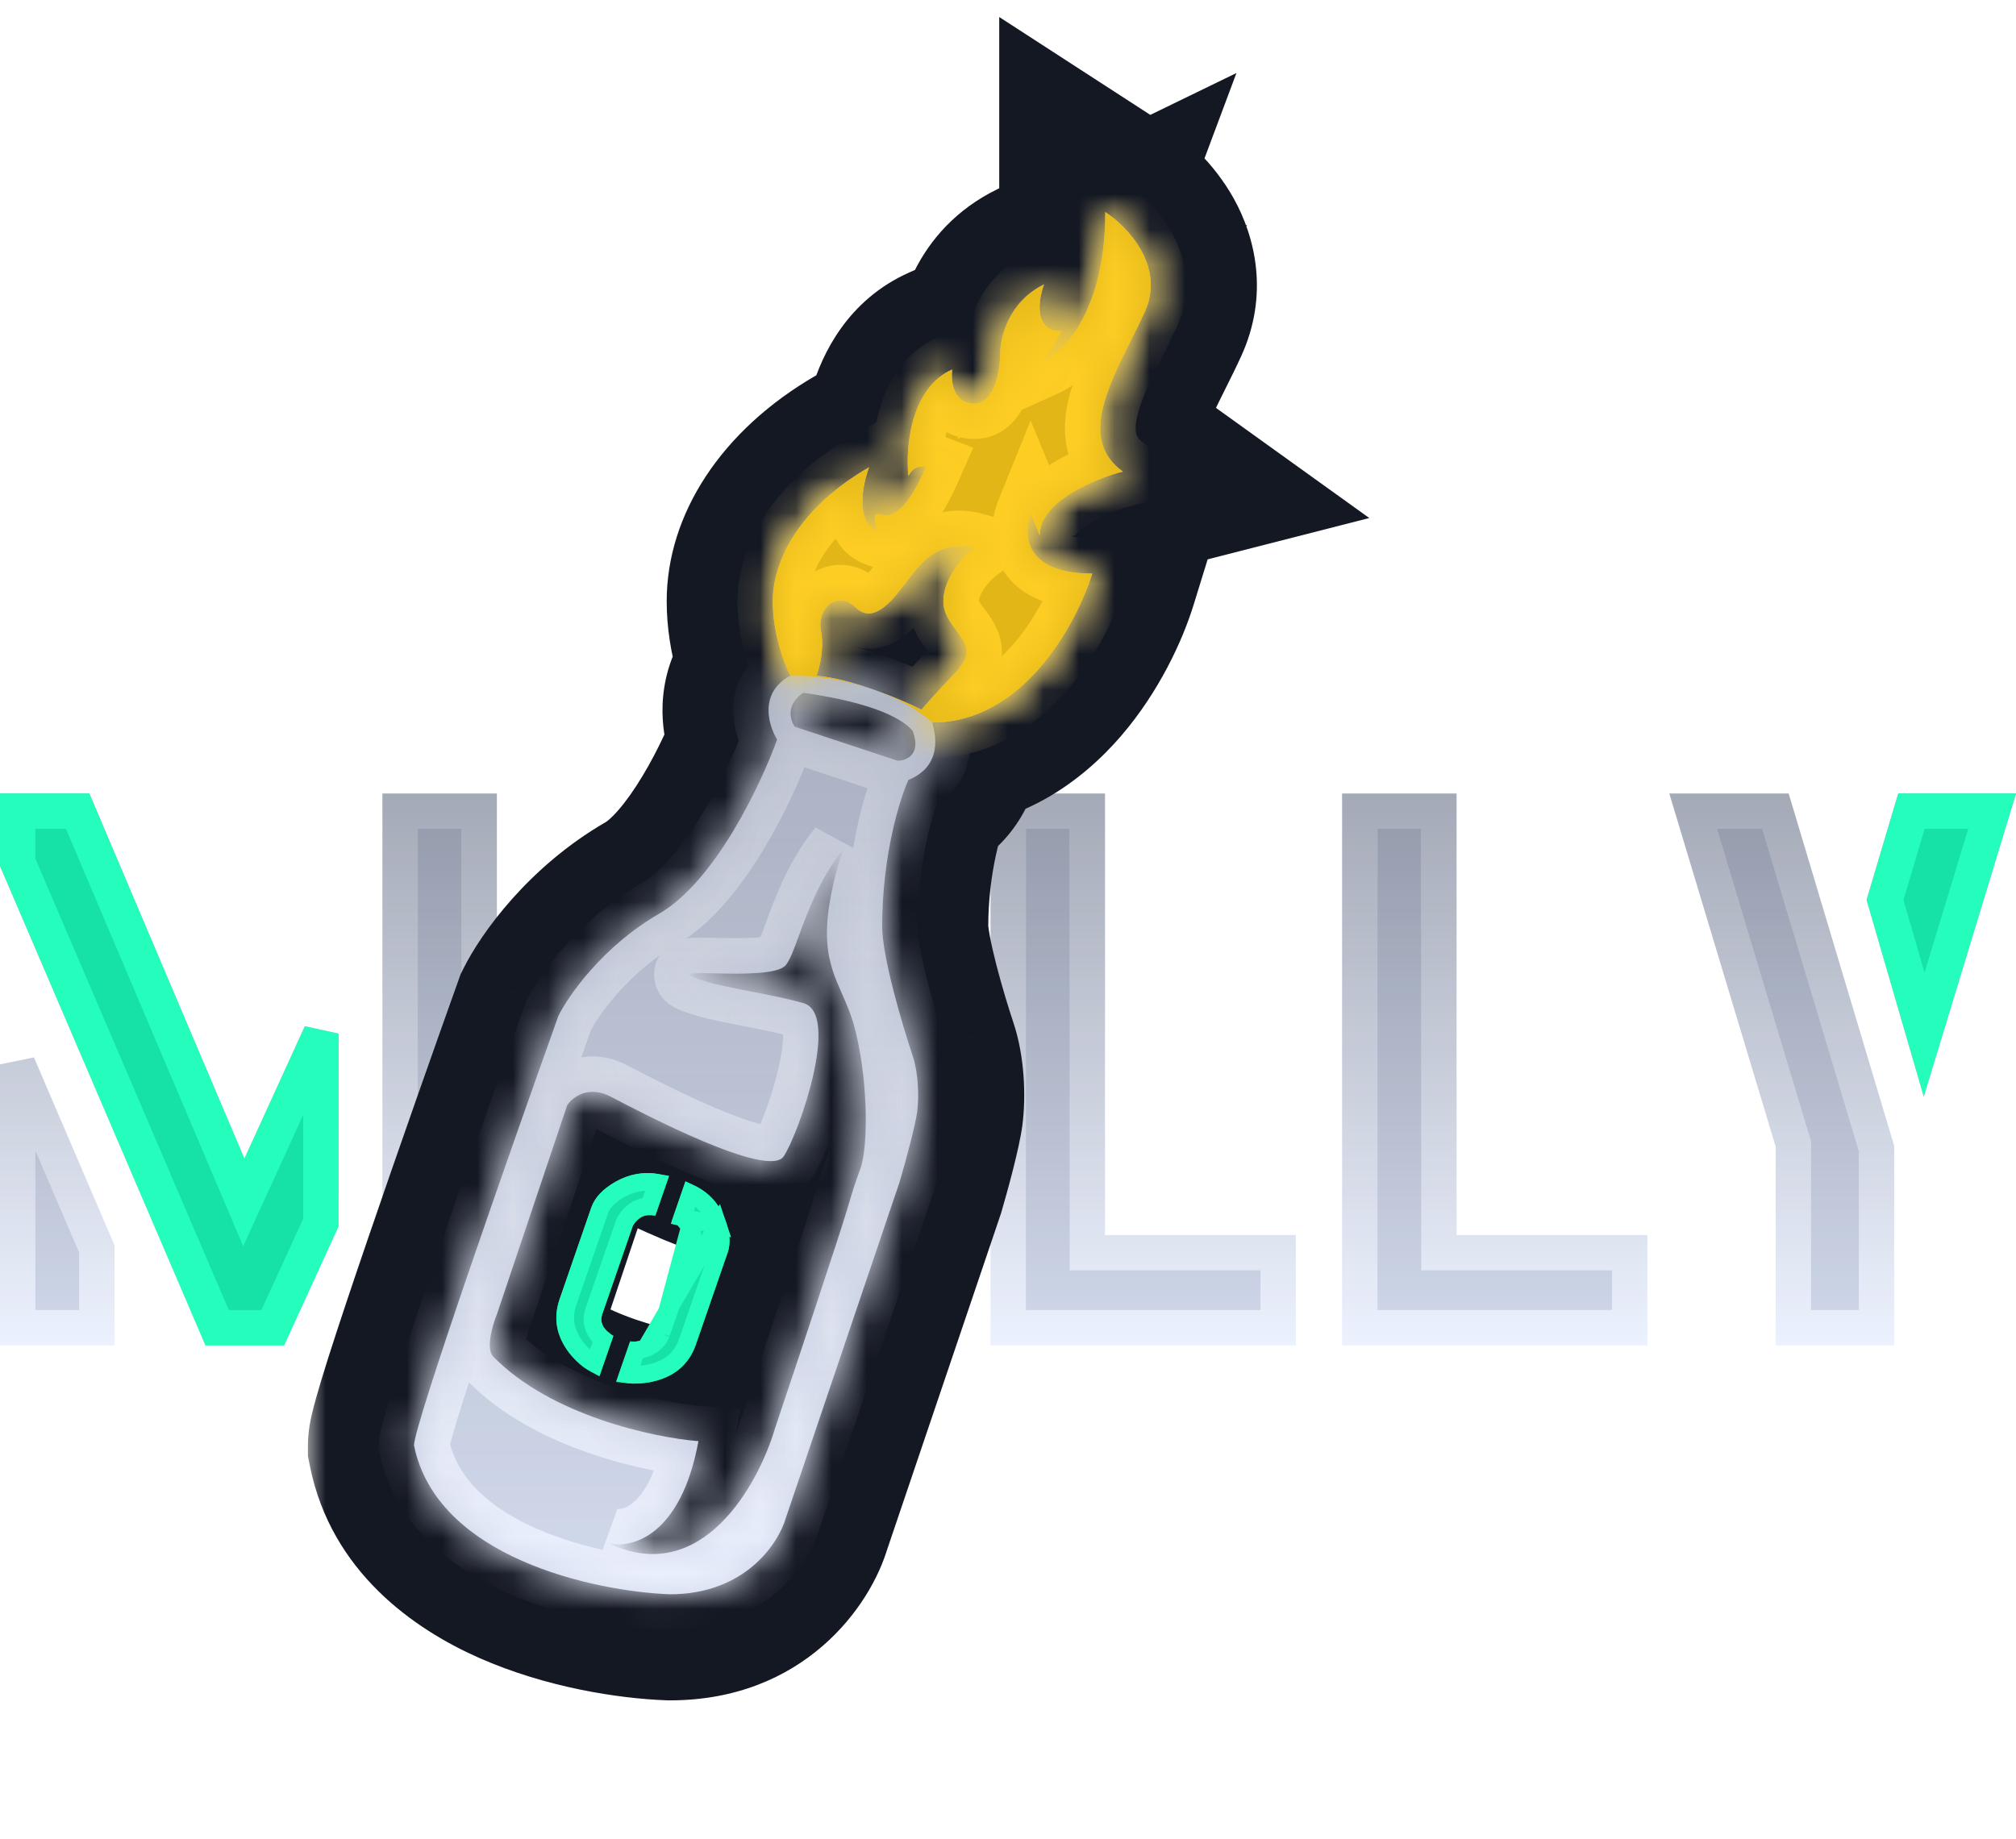 <svg viewBox="0 0 57 52" fill="none" xmlns="http://www.w3.org/2000/svg">
<path d="M7.365 32.971L9.073 29.23V34.572L7.713 37.548H6.138L0.5 24.387V22.939H2.194L6.45 32.958L6.893 34.003L7.365 32.971ZM31.243 35.426H36.138V37.548H28.506V22.939H30.743V34.926V35.426H31.243ZM41.183 35.426H46.078V37.548H38.446V22.939H40.683V34.926V35.426H41.183ZM53.056 32.479V37.548H50.705V32.428V32.355L50.684 32.284L47.87 22.939H50.2L53.056 32.479ZM0.5 37.548V30.1L2.737 35.318V37.548H0.5ZM11.312 37.548V22.939H13.549V37.548H11.312ZM54.403 29.259L53.297 25.451L54.044 22.939H56.325L54.403 29.259Z" fill="#D1D9EB"/>
<path d="M7.365 32.971L9.073 29.23V34.572L7.713 37.548H6.138L0.5 24.387V22.939H2.194L6.45 32.958L6.893 34.003L7.365 32.971ZM31.243 35.426H36.138V37.548H28.506V22.939H30.743V34.926V35.426H31.243ZM41.183 35.426H46.078V37.548H38.446V22.939H40.683V34.926V35.426H41.183ZM53.056 32.479V37.548H50.705V32.428V32.355L50.684 32.284L47.87 22.939H50.2L53.056 32.479ZM0.5 37.548V30.1L2.737 35.318V37.548H0.5ZM11.312 37.548V22.939H13.549V37.548H11.312ZM54.403 29.259L53.297 25.451L54.044 22.939H56.325L54.403 29.259Z" fill="url(#paint0_linear_4553_12432)"/>
<path d="M7.365 32.971L9.073 29.23V34.572L7.713 37.548H6.138L0.5 24.387V22.939H2.194L6.45 32.958L6.893 34.003L7.365 32.971ZM31.243 35.426H36.138V37.548H28.506V22.939H30.743V34.926V35.426H31.243ZM41.183 35.426H46.078V37.548H38.446V22.939H40.683V34.926V35.426H41.183ZM53.056 32.479V37.548H50.705V32.428V32.355L50.684 32.284L47.87 22.939H50.2L53.056 32.479ZM0.5 37.548V30.1L2.737 35.318V37.548H0.5ZM11.312 37.548V22.939H13.549V37.548H11.312ZM54.403 29.259L53.297 25.451L54.044 22.939H56.325L54.403 29.259Z" stroke="#EDF2FF"/>
<path d="M7.365 32.971L9.073 29.23V34.572L7.713 37.548H6.138L0.5 24.387V22.939H2.194L6.45 32.958L6.893 34.003L7.365 32.971ZM31.243 35.426H36.138V37.548H28.506V22.939H30.743V34.926V35.426H31.243ZM41.183 35.426H46.078V37.548H38.446V22.939H40.683V34.926V35.426H41.183ZM53.056 32.479V37.548H50.705V32.428V32.355L50.684 32.284L47.87 22.939H50.2L53.056 32.479ZM0.5 37.548V30.1L2.737 35.318V37.548H0.5ZM11.312 37.548V22.939H13.549V37.548H11.312ZM54.403 29.259L53.297 25.451L54.044 22.939H56.325L54.403 29.259Z" stroke="url(#paint1_linear_4553_12432)"/>
<path d="M54.403 29.259L53.297 25.451L54.044 22.939H56.325L54.403 29.259Z" fill="#17E2A5" stroke="#24FDBC"/>
<path d="M7.365 32.971L9.073 29.23V34.572L7.713 37.548H6.138L0.5 24.387V22.939H2.194L6.45 32.958L6.893 34.003L7.365 32.971Z" fill="#17E2A5" stroke="#24FDBC"/>
<mask id="path-4-outside-1_4553_12432" maskUnits="userSpaceOnUse" x="8.706" y="0" width="31" height="49" fill="black">
<rect fill="white" x="8.706" width="31" height="49"/>
<path fill-rule="evenodd" clip-rule="evenodd" d="M18.942 45.086C16.798 45.005 12.349 44.051 11.706 40.876C11.706 40.299 14.427 32.538 15.788 28.73C16.077 28.148 17.05 26.757 18.633 25.843C20.217 24.929 21.52 22.175 21.973 20.913C21.726 20.512 21.454 19.59 22.345 19.109C22.18 18.788 21.85 17.918 21.85 17.004C21.85 15.862 22.592 14.358 24.571 13.216C24.386 13.717 24.175 14.779 24.819 15.02C24.757 14.859 24.67 14.539 24.819 14.539C24.842 14.539 24.87 14.545 24.902 14.551C25.12 14.598 25.532 14.685 26.179 13.216C26.076 13.176 25.833 13.168 25.685 13.456C25.602 12.675 25.734 10.979 26.922 10.45C26.881 10.77 26.946 11.412 27.54 11.412C28.134 11.412 28.282 10.45 28.282 9.969C28.282 9.528 28.53 8.526 29.52 8.044C29.355 8.485 29.223 9.367 30.014 9.367L29.52 10.209C30.097 9.949 31.252 8.742 31.252 6C31.87 6.401 32.959 7.527 32.365 8.826C32.246 9.085 32.114 9.35 31.981 9.617C31.278 11.023 30.55 12.477 31.746 13.336C30.963 13.537 29.396 14.178 29.396 15.14L29.148 14.539C28.922 15.1 28.951 16.222 30.88 16.222C30.447 17.625 28.938 20.432 26.365 20.432C26.355 20.422 26.361 20.444 26.373 20.491C26.436 20.735 26.673 21.651 25.685 22.055C25.437 22.596 24.942 24.184 24.942 26.204C24.942 27.07 25.52 29.01 25.808 29.872C25.949 30.293 25.994 30.955 25.932 31.436C25.883 31.818 25.602 32.859 25.437 33.42L22.221 42.921C22.015 43.642 21.07 45.086 18.942 45.086ZM23.087 19.109C24.126 19.205 25.499 19.79 26.056 20.071C26.118 19.991 26.402 19.662 27.046 18.989C27.529 18.482 27.297 18.172 27.035 17.822C26.861 17.589 26.674 17.34 26.674 17.004C26.674 16.331 27.252 15.722 27.54 15.501C26.551 15.234 26.001 15.964 25.717 16.341C25.682 16.388 25.651 16.43 25.623 16.463C25.595 16.497 25.563 16.539 25.526 16.586L25.526 16.586L25.526 16.586C25.237 16.961 24.695 17.665 24.2 17.185C23.644 16.643 23.087 17.245 23.211 17.846C23.31 18.327 23.169 18.889 23.087 19.109ZM22.468 20.552C22.172 20.071 22.51 19.71 22.716 19.59C24.819 19.891 25.561 20.372 25.808 20.672C26.056 21.346 25.623 21.514 25.376 21.514C24.53 21.234 22.765 20.648 22.468 20.552ZM17.211 43.643C17.85 43.803 19.252 43.45 19.747 40.756C18.489 40.656 15.566 40.035 13.932 38.351C13.735 38.111 13.932 37.449 14.056 37.148L16.036 31.256C16.18 31.035 16.629 30.678 17.273 31.015L17.309 31.034L17.309 31.034L17.309 31.034C18.182 31.491 21.732 33.351 22.159 32.699C22.592 32.037 23.767 28.67 22.716 28.369C22.276 28.244 21.716 28.134 21.196 28.033L21.196 28.033L21.196 28.033C20.721 27.94 20.28 27.854 19.994 27.768C19.117 27.503 19.527 27.512 20.225 27.526C20.955 27.542 22 27.563 22.221 27.287C22.336 27.143 22.449 26.838 22.591 26.45L22.591 26.45L22.591 26.45C22.846 25.76 23.196 24.81 23.829 24.04C23.071 26.436 23.424 27.236 23.809 28.107C23.926 28.373 24.046 28.645 24.139 28.971C24.534 30.366 24.571 32.378 24.324 33.059L24.303 33.116C24.194 33.417 24.14 33.567 23.953 34.202C23.755 34.876 22.51 38.612 21.912 40.395C21.438 41.999 19.833 44.893 17.211 43.643Z"/>
</mask>
<path fill-rule="evenodd" clip-rule="evenodd" d="M18.942 45.086C16.798 45.005 12.349 44.051 11.706 40.876C11.706 40.299 14.427 32.538 15.788 28.73C16.077 28.148 17.05 26.757 18.633 25.843C20.217 24.929 21.52 22.175 21.973 20.913C21.726 20.512 21.454 19.59 22.345 19.109C22.18 18.788 21.85 17.918 21.85 17.004C21.85 15.862 22.592 14.358 24.571 13.216C24.386 13.717 24.175 14.779 24.819 15.02C24.757 14.859 24.67 14.539 24.819 14.539C24.842 14.539 24.87 14.545 24.902 14.551C25.12 14.598 25.532 14.685 26.179 13.216C26.076 13.176 25.833 13.168 25.685 13.456C25.602 12.675 25.734 10.979 26.922 10.45C26.881 10.77 26.946 11.412 27.54 11.412C28.134 11.412 28.282 10.45 28.282 9.969C28.282 9.528 28.53 8.526 29.52 8.044C29.355 8.485 29.223 9.367 30.014 9.367L29.52 10.209C30.097 9.949 31.252 8.742 31.252 6C31.87 6.401 32.959 7.527 32.365 8.826C32.246 9.085 32.114 9.35 31.981 9.617C31.278 11.023 30.55 12.477 31.746 13.336C30.963 13.537 29.396 14.178 29.396 15.14L29.148 14.539C28.922 15.1 28.951 16.222 30.88 16.222C30.447 17.625 28.938 20.432 26.365 20.432C26.355 20.422 26.361 20.444 26.373 20.491C26.436 20.735 26.673 21.651 25.685 22.055C25.437 22.596 24.942 24.184 24.942 26.204C24.942 27.07 25.52 29.01 25.808 29.872C25.949 30.293 25.994 30.955 25.932 31.436C25.883 31.818 25.602 32.859 25.437 33.42L22.221 42.921C22.015 43.642 21.07 45.086 18.942 45.086ZM23.087 19.109C24.126 19.205 25.499 19.79 26.056 20.071C26.118 19.991 26.402 19.662 27.046 18.989C27.529 18.482 27.297 18.172 27.035 17.822C26.861 17.589 26.674 17.34 26.674 17.004C26.674 16.331 27.252 15.722 27.54 15.501C26.551 15.234 26.001 15.964 25.717 16.341C25.682 16.388 25.651 16.43 25.623 16.463C25.595 16.497 25.563 16.539 25.526 16.586L25.526 16.586L25.526 16.586C25.237 16.961 24.695 17.665 24.2 17.185C23.644 16.643 23.087 17.245 23.211 17.846C23.31 18.327 23.169 18.889 23.087 19.109ZM22.468 20.552C22.172 20.071 22.51 19.71 22.716 19.59C24.819 19.891 25.561 20.372 25.808 20.672C26.056 21.346 25.623 21.514 25.376 21.514C24.53 21.234 22.765 20.648 22.468 20.552ZM17.211 43.643C17.85 43.803 19.252 43.45 19.747 40.756C18.489 40.656 15.566 40.035 13.932 38.351C13.735 38.111 13.932 37.449 14.056 37.148L16.036 31.256C16.18 31.035 16.629 30.678 17.273 31.015L17.309 31.034L17.309 31.034L17.309 31.034C18.182 31.491 21.732 33.351 22.159 32.699C22.592 32.037 23.767 28.67 22.716 28.369C22.276 28.244 21.716 28.134 21.196 28.033L21.196 28.033L21.196 28.033C20.721 27.94 20.28 27.854 19.994 27.768C19.117 27.503 19.527 27.512 20.225 27.526C20.955 27.542 22 27.563 22.221 27.287C22.336 27.143 22.449 26.838 22.591 26.45L22.591 26.45L22.591 26.45C22.846 25.76 23.196 24.81 23.829 24.04C23.071 26.436 23.424 27.236 23.809 28.107C23.926 28.373 24.046 28.645 24.139 28.971C24.534 30.366 24.571 32.378 24.324 33.059L24.303 33.116C24.194 33.417 24.14 33.567 23.953 34.202C23.755 34.876 22.51 38.612 21.912 40.395C21.438 41.999 19.833 44.893 17.211 43.643Z" fill="#D1D9EB"/>
<path d="M11.706 40.876H8.706V41.177L8.765 41.472L11.706 40.876ZM18.942 45.086L18.83 48.084L18.886 48.086H18.942V45.086ZM15.788 28.73L13.101 27.395L13.022 27.554L12.963 27.72L15.788 28.73ZM18.633 25.843L20.133 28.442H20.133L18.633 25.843ZM21.973 20.913L24.797 21.927L25.285 20.567L24.526 19.337L21.973 20.913ZM22.345 19.109L23.77 21.748L26.357 20.351L25.012 17.737L22.345 19.109ZM24.571 13.216L27.384 14.258L30.271 6.462L23.072 10.618L24.571 13.216ZM24.819 15.02L23.768 17.83L30.02 20.167L27.618 13.94L24.819 15.02ZM24.902 14.551L25.524 11.617L25.524 11.617L24.902 14.551ZM26.179 13.216L28.924 14.426L30.19 11.556L27.267 10.42L26.179 13.216ZM25.685 13.456L22.701 13.771L23.756 23.766L28.352 14.828L25.685 13.456ZM26.922 10.45L29.897 10.832L30.578 5.536L25.701 7.709L26.922 10.45ZM29.52 8.044L32.329 9.096L34.959 2.065L28.208 5.346L29.52 8.044ZM30.014 9.367L32.601 10.888L35.258 6.367H30.014V9.367ZM29.52 10.209L26.933 8.689L22.15 16.827L30.754 12.944L29.52 10.209ZM31.252 6L32.883 3.482L28.252 0.481V6H31.252ZM32.365 8.826L29.637 7.579L29.637 7.579L32.365 8.826ZM31.981 9.617L34.664 10.959L34.664 10.959L31.981 9.617ZM31.746 13.336L32.49 16.242L38.716 14.65L33.497 10.9L31.746 13.336ZM29.396 15.14L26.622 16.282L32.396 15.14H29.396ZM29.148 14.539L31.923 13.397L29.123 6.594L26.367 13.415L29.148 14.539ZM30.88 16.222L33.747 17.107L34.946 13.222H30.88V16.222ZM26.365 20.432L24.274 22.583L25.147 23.432H26.365V20.432ZM26.373 20.491L29.277 19.738L29.277 19.738L26.373 20.491ZM25.685 22.055L24.548 19.279L23.45 19.728L22.956 20.808L25.685 22.055ZM25.808 29.872L28.653 28.92V28.919L25.808 29.872ZM25.932 31.436L22.956 31.053V31.053L25.932 31.436ZM25.437 33.42L28.279 34.382L28.298 34.324L28.316 34.266L25.437 33.42ZM22.221 42.921L19.379 41.959L19.356 42.027L19.336 42.097L22.221 42.921ZM26.056 20.071L24.706 22.75L26.918 23.865L28.431 21.904L26.056 20.071ZM23.087 19.109L20.277 18.058L18.902 21.734L22.81 22.096L23.087 19.109ZM27.046 18.989L24.876 16.916L24.876 16.916L27.046 18.989ZM27.035 17.822L29.437 16.024L29.437 16.024L27.035 17.822ZM27.54 15.501L29.361 17.885L34.197 14.191L28.323 12.605L27.54 15.501ZM25.717 16.341L23.321 14.536L23.321 14.536L25.717 16.341ZM25.623 16.463L23.306 14.557L25.623 16.463ZM25.526 16.586L23.151 14.754L23.142 14.765L25.526 16.586ZM25.526 16.586L23.142 14.765L23.134 14.776L23.126 14.786L25.526 16.586ZM25.526 16.586L27.902 18.418L27.914 18.402L27.926 18.386L25.526 16.586ZM24.2 17.185L26.291 15.034L26.291 15.034L24.2 17.185ZM23.211 17.846L26.149 17.242L26.149 17.242L23.211 17.846ZM22.716 19.59L23.14 16.62L22.107 16.472L21.204 16.999L22.716 19.59ZM22.468 20.552L19.916 22.128L20.495 23.066L21.544 23.406L22.468 20.552ZM25.808 20.672L28.625 19.638L28.449 19.16L28.125 18.766L25.808 20.672ZM25.376 21.514L24.43 24.361L24.891 24.514H25.376V21.514ZM19.747 40.756L22.698 41.298L23.298 38.03L19.985 37.766L19.747 40.756ZM17.211 43.643L17.941 40.733L15.919 46.35L17.211 43.643ZM13.932 38.351L11.616 40.257L11.694 40.352L11.779 40.44L13.932 38.351ZM14.056 37.148L16.831 38.29L16.868 38.198L16.9 38.104L14.056 37.148ZM16.036 31.256L13.525 29.613L13.314 29.935L13.192 30.3L16.036 31.256ZM17.273 31.015L18.664 28.357L18.664 28.357L17.273 31.015ZM17.309 31.034L18.973 28.538L18.841 28.45L18.701 28.377L17.309 31.034ZM17.309 31.034L15.645 33.53L15.774 33.617L15.912 33.689L17.309 31.034ZM17.309 31.034L15.912 33.689L15.918 33.692L17.309 31.034ZM22.159 32.699L19.649 31.056L19.649 31.056L22.159 32.699ZM22.716 28.369L21.891 31.254L22.716 28.369ZM21.196 28.033L20.578 30.968L20.6 30.973L20.622 30.977L21.196 28.033ZM21.196 28.033L20.372 30.917L20.474 30.947L20.578 30.968L21.196 28.033ZM21.196 28.033L22.02 25.148L21.896 25.113L21.77 25.088L21.196 28.033ZM19.994 27.768L19.128 30.64L19.128 30.64L19.994 27.768ZM20.225 27.526L20.162 30.526H20.162L20.225 27.526ZM22.221 27.287L19.878 25.413L19.878 25.413L22.221 27.287ZM22.591 26.45L25.407 27.487L25.423 27.443L25.438 27.399L22.591 26.45ZM22.591 26.45L25.438 27.399L25.452 27.355L25.465 27.312L22.591 26.45ZM22.591 26.45L19.776 25.413L19.744 25.5L19.718 25.588L22.591 26.45ZM23.829 24.04L26.689 24.945L21.513 22.134L23.829 24.04ZM23.809 28.107L21.064 29.319L21.064 29.319L23.809 28.107ZM24.139 28.971L21.252 29.79V29.79L24.139 28.971ZM24.324 33.059L27.144 34.084L27.144 34.083L24.324 33.059ZM24.303 33.116L27.123 34.141L27.123 34.141L24.303 33.116ZM23.953 34.202L21.075 33.356L21.075 33.356L23.953 34.202ZM21.912 40.395L19.067 39.442L19.05 39.493L19.035 39.545L21.912 40.395ZM8.765 41.472C9.369 44.452 11.706 46.072 13.549 46.886C15.438 47.721 17.479 48.033 18.83 48.084L19.055 42.088C18.262 42.058 17.006 41.853 15.974 41.397C14.894 40.921 14.685 40.475 14.646 40.281L8.765 41.472ZM12.963 27.72C12.28 29.632 11.254 32.538 10.398 35.044C9.97 36.295 9.579 37.462 9.293 38.36C9.151 38.807 9.028 39.21 8.937 39.535C8.892 39.695 8.847 39.864 8.811 40.024C8.796 40.086 8.706 40.459 8.706 40.876H14.706C14.706 41.221 14.636 41.466 14.662 41.349C14.667 41.33 14.681 41.27 14.714 41.155C14.777 40.93 14.876 40.603 15.011 40.181C15.277 39.343 15.652 38.223 16.075 36.985C16.92 34.514 17.935 31.636 18.613 29.739L12.963 27.72ZM17.134 23.245C14.951 24.505 13.603 26.384 13.101 27.395L18.475 30.064C18.47 30.075 18.506 30.004 18.599 29.868C18.688 29.741 18.809 29.581 18.963 29.409C19.276 29.059 19.674 28.707 20.133 28.442L17.134 23.245ZM19.15 19.898C18.982 20.367 18.624 21.188 18.159 21.957C17.93 22.337 17.702 22.658 17.491 22.901C17.388 23.021 17.301 23.107 17.233 23.167C17.163 23.228 17.129 23.248 17.134 23.245L20.133 28.442C21.609 27.59 22.655 26.12 23.295 25.06C23.991 23.908 24.512 22.721 24.797 21.927L19.15 19.898ZM20.919 16.469C19.47 17.252 18.782 18.608 18.734 19.932C18.694 21.025 19.081 21.938 19.42 22.488L24.526 19.337C24.618 19.486 24.745 19.738 24.73 20.15C24.721 20.399 24.655 20.736 24.451 21.077C24.241 21.427 23.972 21.639 23.77 21.748L20.919 16.469ZM18.85 17.004C18.85 18.522 19.36 19.864 19.677 20.481L25.012 17.737C25.03 17.772 25.022 17.759 24.998 17.698C24.977 17.642 24.951 17.566 24.926 17.477C24.873 17.286 24.85 17.118 24.85 17.004H18.85ZM23.072 10.618C20.398 12.161 18.85 14.544 18.85 17.004H24.85C24.85 17.179 24.785 16.556 26.071 15.814L23.072 10.618ZM25.869 12.21C26.524 12.454 26.963 12.942 27.187 13.408C27.375 13.799 27.383 14.105 27.384 14.177C27.385 14.271 27.374 14.307 27.38 14.28C27.384 14.258 27.39 14.244 27.384 14.258L21.758 12.174C21.586 12.637 21.373 13.408 21.384 14.254C21.393 14.957 21.631 17.031 23.768 17.83L25.869 12.21ZM24.819 11.539C24.229 11.539 23.543 11.711 22.936 12.182C22.359 12.629 22.069 13.177 21.927 13.57C21.677 14.26 21.738 14.863 21.757 15.041C21.808 15.51 21.945 15.906 22.02 16.099L27.618 13.94C27.63 13.973 27.693 14.128 27.722 14.397C27.731 14.475 27.794 14.987 27.568 15.613C27.438 15.973 27.165 16.495 26.611 16.924C26.027 17.377 25.371 17.539 24.819 17.539V11.539ZM25.524 11.617C25.523 11.616 25.441 11.598 25.35 11.583C25.258 11.568 25.064 11.539 24.819 11.539V17.539C24.597 17.539 24.428 17.512 24.364 17.502C24.301 17.491 24.248 17.48 24.28 17.486L25.524 11.617ZM23.434 12.006C23.379 12.132 23.334 12.222 23.301 12.285C23.284 12.316 23.271 12.338 23.262 12.353C23.253 12.369 23.249 12.375 23.249 12.375C23.249 12.375 23.255 12.366 23.267 12.351C23.279 12.335 23.298 12.312 23.325 12.282C23.377 12.224 23.466 12.135 23.597 12.039C23.888 11.824 24.297 11.636 24.791 11.585C25.231 11.539 25.581 11.629 25.524 11.617L24.28 17.486C24.331 17.497 24.815 17.615 25.413 17.552C26.066 17.484 26.66 17.235 27.162 16.865C28.024 16.228 28.548 15.279 28.924 14.426L23.434 12.006ZM28.352 14.828C28.087 15.345 27.575 15.846 26.85 16.074C26.234 16.268 25.618 16.216 25.092 16.012L27.267 10.42C26.638 10.175 25.849 10.099 25.048 10.351C24.138 10.638 23.431 11.279 23.017 12.084L28.352 14.828ZM25.701 7.709C23.974 8.479 23.242 10.003 22.947 11.02C22.645 12.054 22.628 13.076 22.701 13.771L28.668 13.142C28.668 13.142 28.668 13.142 28.668 13.141C28.668 13.141 28.668 13.141 28.668 13.14C28.668 13.139 28.668 13.138 28.668 13.137C28.667 13.133 28.667 13.129 28.667 13.123C28.666 13.111 28.665 13.095 28.665 13.076C28.664 13.037 28.665 12.991 28.669 12.94C28.676 12.832 28.693 12.747 28.707 12.697C28.723 12.643 28.718 12.692 28.645 12.794C28.559 12.912 28.394 13.078 28.143 13.19L25.701 7.709ZM27.54 8.412C27.964 8.412 28.484 8.538 28.959 8.885C29.405 9.212 29.638 9.607 29.752 9.873C29.945 10.325 29.918 10.669 29.897 10.832L23.946 10.067C23.884 10.552 23.869 11.376 24.234 12.229C24.433 12.696 24.791 13.271 25.416 13.728C26.069 14.205 26.819 14.412 27.54 14.412V8.412ZM25.282 9.969C25.282 9.947 25.283 9.951 25.282 9.961C25.28 9.976 25.284 9.927 25.321 9.829C25.348 9.755 25.464 9.455 25.782 9.136C26.161 8.756 26.777 8.412 27.54 8.412V14.412C29.847 14.412 30.74 12.472 30.947 11.912C31.223 11.169 31.282 10.426 31.282 9.969H25.282ZM28.208 5.346C25.832 6.501 25.282 8.832 25.282 9.969H31.282C31.282 10.117 31.265 10.204 31.256 10.24C31.245 10.285 31.23 10.33 31.205 10.379C31.148 10.491 31.023 10.649 30.831 10.743L28.208 5.346ZM30.014 6.367C30.395 6.367 31.045 6.488 31.622 7.025C32.161 7.526 32.321 8.099 32.368 8.384C32.415 8.666 32.387 8.858 32.378 8.912C32.367 8.981 32.352 9.036 32.329 9.096L26.71 6.993C26.543 7.439 26.281 8.344 26.448 9.358C26.54 9.92 26.806 10.74 27.538 11.42C28.308 12.136 29.238 12.367 30.014 12.367V6.367ZM32.106 11.729L32.601 10.888L27.428 7.847L26.933 8.689L32.106 11.729ZM28.252 6C28.252 6.946 28.054 7.437 27.955 7.624C27.902 7.723 27.871 7.748 27.895 7.724C27.902 7.716 28.018 7.595 28.285 7.475L30.754 12.944C32.745 12.045 34.252 9.497 34.252 6H28.252ZM35.093 10.073C35.885 8.341 35.495 6.714 34.884 5.616C34.32 4.604 33.507 3.887 32.883 3.482L29.62 8.518C29.588 8.497 29.604 8.504 29.634 8.535C29.663 8.564 29.661 8.57 29.642 8.536C29.622 8.5 29.561 8.378 29.542 8.179C29.521 7.958 29.562 7.742 29.637 7.579L35.093 10.073ZM34.664 10.959C34.793 10.701 34.949 10.388 35.093 10.073L29.637 7.579C29.544 7.782 29.435 7.999 29.297 8.275L34.664 10.959ZM33.497 10.9C33.571 10.953 33.679 11.047 33.788 11.192C33.898 11.339 33.983 11.506 34.038 11.679C34.091 11.847 34.107 11.989 34.109 12.085C34.111 12.177 34.101 12.229 34.101 12.23C34.101 12.23 34.107 12.198 34.13 12.127C34.153 12.058 34.188 11.966 34.238 11.848C34.345 11.598 34.48 11.326 34.664 10.959L29.297 8.275C29.005 8.859 28.416 9.984 28.202 11.133C28.084 11.769 28.036 12.607 28.321 13.502C28.623 14.447 29.22 15.215 29.996 15.772L33.497 10.9ZM32.396 15.14C32.396 15.762 32.133 16.184 31.994 16.357C31.869 16.512 31.79 16.545 31.866 16.497C31.926 16.46 32.029 16.406 32.167 16.351C32.303 16.296 32.423 16.26 32.49 16.242L31.003 10.43C30.405 10.583 29.51 10.895 28.689 11.408C28.075 11.791 26.396 12.971 26.396 15.14H32.396ZM26.374 15.68L26.622 16.282L32.17 13.998L31.923 13.397L26.374 15.68ZM30.88 13.222C30.416 13.222 31.185 13.101 31.747 13.996C32.22 14.75 32.026 15.424 31.93 15.663L26.367 13.415C26.044 14.215 25.751 15.73 26.665 17.186C27.667 18.782 29.415 19.222 30.88 19.222V13.222ZM26.365 23.432C28.843 23.432 30.624 22.062 31.701 20.808C32.772 19.561 33.434 18.122 33.747 17.107L28.014 15.338C27.894 15.726 27.585 16.392 27.149 16.899C26.721 17.398 26.46 17.432 26.365 17.432V23.432ZM29.277 19.738C29.252 19.64 29.293 19.789 29.319 19.942C29.328 19.994 29.35 20.131 29.357 20.309C29.36 20.358 29.405 20.968 29.101 21.65C28.918 22.063 28.507 22.719 27.681 23.123C26.836 23.538 26.036 23.455 25.547 23.317C24.767 23.096 24.305 22.613 24.274 22.583L28.456 18.28C28.422 18.247 27.959 17.763 27.177 17.542C26.688 17.404 25.887 17.321 25.041 17.735C24.215 18.14 23.804 18.797 23.62 19.21C23.315 19.894 23.36 20.507 23.363 20.559C23.37 20.74 23.393 20.882 23.402 20.938C23.423 21.06 23.447 21.158 23.452 21.175C23.459 21.206 23.467 21.237 23.469 21.242L29.277 19.738ZM26.821 24.832C28.314 24.22 29.145 23.011 29.375 21.75C29.56 20.732 29.312 19.872 29.277 19.738L23.469 21.242C23.498 21.354 23.399 21.074 23.472 20.676C23.516 20.431 23.627 20.114 23.864 19.814C24.106 19.509 24.376 19.349 24.548 19.279L26.821 24.832ZM27.942 26.204C27.942 25.434 28.037 24.746 28.153 24.207C28.211 23.939 28.272 23.718 28.324 23.553C28.38 23.378 28.415 23.297 28.413 23.302L22.956 20.808C22.526 21.748 21.942 23.762 21.942 26.204H27.942ZM28.653 28.919C28.527 28.544 28.332 27.912 28.172 27.292C28.093 26.982 28.029 26.703 27.987 26.476C27.939 26.217 27.942 26.146 27.942 26.204H21.942C21.942 27.067 22.188 28.114 22.362 28.787C22.563 29.569 22.801 30.339 22.964 30.825L28.653 28.919ZM28.907 31.818C29.015 30.982 28.965 29.852 28.653 28.92L22.964 30.825C22.942 30.76 22.939 30.733 22.943 30.755C22.946 30.773 22.951 30.808 22.955 30.858C22.959 30.906 22.96 30.955 22.959 30.997C22.958 31.04 22.956 31.06 22.956 31.053L28.907 31.818ZM28.316 34.266C28.461 33.77 28.822 32.483 28.907 31.818L22.956 31.053C22.963 31.005 22.961 31.031 22.93 31.173C22.903 31.293 22.866 31.445 22.822 31.616C22.734 31.958 22.632 32.325 22.559 32.574L28.316 34.266ZM25.062 43.883L28.279 34.382L22.596 32.458L19.379 41.959L25.062 43.883ZM18.942 48.086C22.702 48.086 24.618 45.45 25.105 43.745L19.336 42.097C19.356 42.028 19.373 41.987 19.381 41.972C19.388 41.954 19.392 41.949 19.39 41.952C19.386 41.96 19.373 41.977 19.353 41.993C19.338 42.006 19.314 42.023 19.27 42.04C19.229 42.055 19.129 42.086 18.942 42.086V48.086ZM27.406 17.392C26.78 17.076 24.989 16.272 23.363 16.122L22.81 22.096C22.963 22.11 23.292 22.185 23.745 22.347C24.168 22.497 24.535 22.664 24.706 22.75L27.406 17.392ZM24.876 16.916C24.244 17.578 23.853 18.015 23.681 18.239L28.431 21.904C28.394 21.952 28.379 21.967 28.417 21.923C28.445 21.891 28.491 21.839 28.559 21.763C28.696 21.612 28.908 21.382 29.215 21.061L24.876 16.916ZM24.633 19.619C24.719 19.735 24.68 19.687 24.634 19.609C24.577 19.513 24.427 19.24 24.36 18.834C24.285 18.382 24.34 17.927 24.498 17.532C24.639 17.178 24.82 16.976 24.876 16.916L29.215 21.061C29.844 20.403 30.516 19.296 30.28 17.86C30.107 16.81 29.445 16.035 29.437 16.024L24.633 19.619ZM23.674 17.004C23.674 18.482 24.543 19.499 24.633 19.619L29.437 16.024C29.414 15.993 29.401 15.977 29.391 15.962C29.381 15.949 29.379 15.946 29.381 15.949C29.385 15.954 29.418 16.003 29.459 16.083C29.55 16.26 29.674 16.584 29.674 17.004H23.674ZM25.719 13.117C25.341 13.406 24.897 13.842 24.522 14.39C24.16 14.92 23.674 15.832 23.674 17.004H29.674C29.674 17.265 29.619 17.462 29.576 17.576C29.533 17.689 29.491 17.754 29.476 17.775C29.46 17.798 29.451 17.808 29.448 17.812C29.447 17.812 29.423 17.838 29.361 17.885L25.719 13.117ZM28.114 18.145C28.151 18.096 28.169 18.073 28.185 18.052C28.199 18.034 28.203 18.03 28.2 18.034C28.196 18.038 28.137 18.104 28.02 18.181C27.894 18.265 27.695 18.365 27.433 18.415C27.163 18.466 26.926 18.442 26.758 18.397L28.323 12.605C25.201 11.762 23.475 14.331 23.321 14.536L28.114 18.145ZM27.939 18.369C28.017 18.275 28.091 18.175 28.114 18.145L23.321 14.536C23.312 14.549 23.305 14.557 23.299 14.566C23.293 14.573 23.289 14.578 23.287 14.581C23.285 14.584 23.285 14.583 23.288 14.579C23.291 14.576 23.297 14.568 23.306 14.557L27.939 18.369ZM27.902 18.418C27.922 18.393 27.933 18.378 27.942 18.367C27.943 18.365 27.945 18.363 27.946 18.362C27.947 18.36 27.947 18.36 27.947 18.36C27.947 18.36 27.946 18.361 27.945 18.362C27.944 18.364 27.942 18.366 27.939 18.369L23.306 14.557C23.242 14.635 23.177 14.72 23.151 14.754L27.902 18.418ZM27.91 18.407L27.91 18.407L23.142 14.765L23.142 14.765L27.91 18.407ZM27.926 18.386L27.926 18.386L23.126 14.786L23.126 14.786L27.926 18.386ZM22.109 19.336C22.74 19.949 23.634 20.381 24.679 20.345C25.601 20.313 26.285 19.926 26.656 19.667C27.338 19.192 27.823 18.521 27.902 18.418L23.15 14.755C23.072 14.856 23.046 14.889 23.029 14.908C23.004 14.935 23.071 14.852 23.225 14.745C23.362 14.649 23.799 14.372 24.472 14.348C25.267 14.321 25.908 14.661 26.291 15.034L22.109 19.336ZM26.149 17.242C26.289 17.921 26.106 18.792 25.348 19.411C24.921 19.76 24.289 20.025 23.553 19.966C22.832 19.907 22.347 19.567 22.109 19.336L26.291 15.034C25.775 14.532 25.012 14.063 24.034 13.985C23.041 13.905 22.173 14.257 21.553 14.763C20.408 15.698 20.009 17.17 20.272 18.451L26.149 17.242ZM25.897 20.16C26.07 19.698 26.411 18.514 26.149 17.242L20.272 18.451C20.247 18.327 20.244 18.24 20.245 18.203C20.245 18.182 20.246 18.167 20.246 18.159C20.247 18.151 20.248 18.146 20.248 18.146C20.248 18.145 20.248 18.145 20.248 18.147C20.247 18.148 20.247 18.148 20.248 18.146C20.248 18.145 20.25 18.139 20.253 18.127C20.257 18.116 20.264 18.093 20.277 18.058L25.897 20.16ZM21.204 16.999C20.696 17.295 20.047 17.847 19.66 18.721C19.191 19.782 19.242 21.037 19.916 22.128L25.021 18.977C25.175 19.225 25.317 19.58 25.346 20.018C25.375 20.453 25.283 20.842 25.147 21.15C24.906 21.694 24.53 22.005 24.227 22.181L21.204 16.999ZM28.125 18.766C27.117 17.541 25.37 16.939 23.14 16.62L22.291 22.56C23.187 22.688 23.642 22.834 23.826 22.909C24.026 22.991 23.789 22.94 23.492 22.579L28.125 18.766ZM25.376 24.514C26 24.514 27.171 24.329 28.055 23.298C29.124 22.052 28.966 20.568 28.625 19.638L22.992 21.707C22.898 21.45 22.648 20.387 23.5 19.393C24.167 18.615 24.999 18.514 25.376 18.514V24.514ZM21.544 23.406C21.827 23.498 23.576 24.078 24.43 24.361L26.321 18.667C25.484 18.389 23.703 17.799 23.393 17.698L21.544 23.406ZM16.796 40.214C16.63 41.118 16.402 41.138 16.627 40.953C16.854 40.766 17.318 40.577 17.941 40.733L16.481 46.553C17.743 46.869 19.227 46.583 20.439 45.587C21.648 44.592 22.369 43.089 22.698 41.298L16.796 40.214ZM11.779 40.44C13.054 41.754 14.684 42.527 15.998 42.982C17.34 43.447 18.636 43.677 19.509 43.747L19.985 37.766C19.6 37.735 18.805 37.605 17.962 37.313C17.092 37.011 16.444 36.632 16.086 36.262L11.779 40.44ZM11.282 36.007C11.16 36.302 11.004 36.758 10.918 37.262C10.874 37.512 10.827 37.89 10.859 38.323C10.887 38.706 11.002 39.511 11.616 40.257L16.249 36.445C16.764 37.071 16.83 37.703 16.843 37.885C16.86 38.117 16.833 38.266 16.83 38.282C16.824 38.317 16.821 38.323 16.827 38.302C16.833 38.283 16.837 38.275 16.831 38.29L11.282 36.007ZM13.192 30.3L11.212 36.193L16.9 38.104L18.879 32.211L13.192 30.3ZM18.664 28.357C17.628 27.815 16.489 27.736 15.466 28.098C14.562 28.418 13.912 29.022 13.525 29.613L18.546 32.899C18.303 33.269 17.95 33.584 17.468 33.754C16.866 33.968 16.274 33.878 15.881 33.673L18.664 28.357ZM18.701 28.377L18.664 28.357L15.881 33.673L15.918 33.692L18.701 28.377ZM18.973 28.538L18.973 28.538L15.645 33.53L15.645 33.53L18.973 28.538ZM18.707 28.379L18.706 28.379L15.912 33.689L15.912 33.689L18.707 28.379ZM19.649 31.056C20.354 29.979 21.418 29.858 21.636 29.842C21.923 29.82 22.077 29.867 21.991 29.849C21.854 29.818 21.542 29.717 21.062 29.516C20.145 29.131 19.145 28.609 18.701 28.377L15.918 33.692C16.346 33.916 17.557 34.552 18.741 35.049C19.311 35.288 20.021 35.558 20.697 35.707C21.017 35.778 21.525 35.868 22.092 35.824C22.589 35.786 23.858 35.581 24.669 34.342L19.649 31.056ZM21.891 31.254C21.142 31.039 20.644 30.531 20.387 30.068C20.173 29.681 20.148 29.375 20.144 29.331C20.137 29.245 20.152 29.363 20.067 29.74C19.994 30.066 19.882 30.426 19.767 30.734C19.71 30.886 19.66 31.005 19.623 31.085C19.576 31.189 19.582 31.157 19.649 31.056L24.669 34.342C24.97 33.883 25.218 33.286 25.387 32.837C25.58 32.318 25.778 31.694 25.921 31.057C26.053 30.472 26.192 29.651 26.123 28.828C26.071 28.212 25.737 26.113 23.541 25.485L21.891 31.254ZM20.622 30.977C21.181 31.086 21.601 31.171 21.891 31.254L23.541 25.485C22.951 25.316 22.251 25.182 21.77 25.088L20.622 30.977ZM20.578 30.968L20.578 30.968L21.814 25.097L21.814 25.097L20.578 30.968ZM20.372 30.917L20.372 30.917L22.02 25.148L22.02 25.148L20.372 30.917ZM19.128 30.64C19.593 30.78 20.216 30.898 20.622 30.977L21.77 25.088C21.526 25.041 21.325 25.001 21.151 24.964C21.066 24.946 20.998 24.93 20.945 24.918C20.918 24.911 20.898 24.906 20.883 24.902C20.876 24.9 20.87 24.898 20.866 24.897C20.862 24.896 20.861 24.896 20.861 24.896L19.128 30.64ZM20.288 24.527C20.13 24.524 19.92 24.519 19.74 24.521C19.649 24.522 19.517 24.525 19.373 24.536C19.311 24.541 18.925 24.566 18.493 24.723C18.334 24.781 17.642 25.032 17.101 25.752C16.781 26.177 16.526 26.753 16.498 27.438C16.471 28.1 16.663 28.635 16.857 28.995C17.195 29.623 17.666 29.956 17.791 30.045C17.982 30.179 18.151 30.266 18.245 30.312C18.565 30.468 18.923 30.578 19.128 30.64L20.861 24.896C20.627 24.825 20.707 24.837 20.879 24.921C20.936 24.949 21.076 25.02 21.246 25.139C21.35 25.212 21.806 25.532 22.139 26.148C22.329 26.501 22.52 27.031 22.493 27.687C22.465 28.367 22.212 28.938 21.896 29.358C21.362 30.068 20.683 30.311 20.545 30.362C20.308 30.448 20.118 30.481 20.044 30.493C19.953 30.508 19.885 30.515 19.855 30.517C19.796 30.522 19.77 30.521 19.802 30.521C19.868 30.52 19.971 30.522 20.162 30.526L20.288 24.527ZM19.878 25.413C20.206 25.003 20.564 24.793 20.749 24.699C20.946 24.6 21.1 24.556 21.162 24.54C21.278 24.51 21.311 24.516 21.199 24.524C21.108 24.53 20.98 24.534 20.812 24.534C20.645 24.534 20.474 24.531 20.288 24.527L20.162 30.526C20.495 30.533 21.084 30.547 21.628 30.508C21.896 30.489 22.278 30.45 22.675 30.346C22.931 30.279 23.867 30.032 24.564 29.161L19.878 25.413ZM19.776 25.413C19.739 25.513 19.711 25.59 19.685 25.659C19.659 25.728 19.642 25.768 19.633 25.791C19.628 25.802 19.627 25.804 19.63 25.798C19.632 25.793 19.64 25.776 19.654 25.75C19.668 25.724 19.691 25.682 19.724 25.629C19.757 25.577 19.808 25.501 19.878 25.413L24.564 29.161C24.899 28.741 25.088 28.295 25.159 28.128C25.253 27.906 25.343 27.659 25.407 27.487L19.776 25.413ZM19.745 25.501L19.745 25.501L25.438 27.399L25.438 27.399L19.745 25.501ZM19.718 25.588L19.718 25.588L25.465 27.312L25.465 27.312L19.718 25.588ZM21.513 22.134C20.509 23.353 20.009 24.78 19.776 25.413L25.407 27.487C25.537 27.132 25.646 26.84 25.78 26.556C25.913 26.277 26.036 26.08 26.146 25.946L21.513 22.134ZM26.553 26.895C26.367 26.475 26.386 26.479 26.383 26.441C26.377 26.347 26.372 25.948 26.689 24.945L20.969 23.134C20.528 24.528 20.32 25.727 20.397 26.85C20.478 28.029 20.865 28.868 21.064 29.319L26.553 26.895ZM27.024 28.152C26.867 27.598 26.665 27.148 26.553 26.895L21.064 29.319C21.187 29.597 21.224 29.691 21.252 29.79L27.024 28.152ZM27.144 34.083C27.343 33.536 27.413 32.968 27.445 32.575C27.482 32.128 27.488 31.648 27.471 31.173C27.437 30.246 27.306 29.143 27.024 28.152L21.252 29.79C21.367 30.193 21.453 30.793 21.474 31.392C21.485 31.68 21.479 31.918 21.465 32.084C21.447 32.303 21.429 32.242 21.504 32.036L27.144 34.083ZM27.123 34.141L27.144 34.084L21.504 32.035L21.484 32.091L27.123 34.141ZM26.831 35.048C26.921 34.741 26.972 34.579 27.008 34.468C27.042 34.364 27.068 34.292 27.123 34.141L21.484 32.091C21.352 32.453 21.278 32.663 21.075 33.356L26.831 35.048ZM24.756 41.349C25.339 39.609 26.613 35.792 26.831 35.048L21.075 33.356C20.898 33.959 19.68 37.614 19.067 39.442L24.756 41.349ZM15.919 46.35C17.124 46.925 18.404 47.099 19.654 46.813C20.857 46.538 21.789 45.892 22.46 45.238C23.744 43.988 24.466 42.336 24.789 41.246L19.035 39.545C18.973 39.756 18.861 40.043 18.707 40.328C18.549 40.62 18.393 40.824 18.274 40.94C18.157 41.054 18.166 40.998 18.316 40.964C18.512 40.919 18.609 40.986 18.502 40.935L15.919 46.35Z" fill="#141823" mask="url(#path-4-outside-1_4553_12432)"/>
<mask id="path-6-inside-2_4553_12432" fill="white">
<path fill-rule="evenodd" clip-rule="evenodd" d="M18.942 45.086C16.798 45.005 12.349 44.051 11.706 40.876C11.706 40.299 14.427 32.538 15.788 28.73C16.077 28.148 17.05 26.757 18.633 25.843C20.217 24.929 21.52 22.175 21.973 20.913C21.726 20.512 21.454 19.59 22.345 19.109C22.18 18.788 21.85 17.918 21.85 17.004C21.85 15.862 22.592 14.358 24.571 13.216C24.386 13.717 24.175 14.779 24.819 15.02C24.757 14.859 24.67 14.539 24.819 14.539C24.842 14.539 24.87 14.545 24.902 14.551C25.12 14.598 25.532 14.685 26.179 13.216C26.076 13.176 25.833 13.168 25.685 13.456C25.602 12.675 25.734 10.979 26.922 10.45C26.881 10.77 26.946 11.412 27.54 11.412C28.134 11.412 28.282 10.45 28.282 9.969C28.282 9.528 28.53 8.526 29.52 8.044C29.355 8.485 29.223 9.367 30.014 9.367L29.52 10.209C30.097 9.949 31.252 8.742 31.252 6C31.87 6.401 32.959 7.527 32.365 8.826C32.246 9.085 32.114 9.35 31.981 9.617C31.278 11.023 30.55 12.477 31.746 13.336C30.963 13.537 29.396 14.178 29.396 15.14L29.148 14.539C28.922 15.1 28.951 16.222 30.88 16.222C30.447 17.625 28.938 20.432 26.365 20.432C26.355 20.422 26.361 20.444 26.373 20.491C26.436 20.735 26.673 21.651 25.685 22.055C25.437 22.596 24.942 24.184 24.942 26.204C24.942 27.07 25.52 29.01 25.808 29.872C25.949 30.293 25.994 30.955 25.932 31.436C25.883 31.818 25.602 32.859 25.437 33.42L22.221 42.921C22.015 43.642 21.07 45.086 18.942 45.086ZM23.087 19.109C24.126 19.205 25.499 19.79 26.056 20.071C26.118 19.991 26.402 19.662 27.046 18.989C27.529 18.482 27.297 18.172 27.035 17.822C26.861 17.589 26.674 17.34 26.674 17.004C26.674 16.331 27.252 15.722 27.54 15.501C26.551 15.234 26.001 15.964 25.717 16.341C25.682 16.388 25.651 16.43 25.623 16.463C25.595 16.497 25.563 16.539 25.526 16.586L25.526 16.586L25.526 16.586C25.237 16.961 24.695 17.665 24.2 17.185C23.644 16.643 23.087 17.245 23.211 17.846C23.31 18.327 23.169 18.889 23.087 19.109ZM22.468 20.552C22.172 20.071 22.51 19.71 22.716 19.59C24.819 19.891 25.561 20.372 25.808 20.672C26.056 21.346 25.623 21.514 25.376 21.514C24.53 21.234 22.765 20.648 22.468 20.552ZM17.211 43.643C17.85 43.803 19.252 43.45 19.747 40.756C18.489 40.656 15.566 40.035 13.932 38.351C13.735 38.111 13.932 37.449 14.056 37.148L16.036 31.256C16.18 31.035 16.629 30.678 17.273 31.015L17.309 31.034L17.309 31.034L17.309 31.034C18.182 31.491 21.732 33.351 22.159 32.699C22.592 32.037 23.767 28.67 22.716 28.369C22.276 28.244 21.716 28.134 21.196 28.033L21.196 28.033L21.196 28.033C20.721 27.94 20.28 27.854 19.994 27.768C19.117 27.503 19.527 27.512 20.225 27.526C20.955 27.542 22 27.563 22.221 27.287C22.336 27.143 22.449 26.838 22.591 26.45L22.591 26.45L22.591 26.45C22.846 25.76 23.196 24.81 23.829 24.04C23.071 26.436 23.424 27.236 23.809 28.107C23.926 28.373 24.046 28.645 24.139 28.971C24.534 30.366 24.571 32.378 24.324 33.059L24.303 33.116C24.194 33.417 24.14 33.567 23.953 34.202C23.755 34.876 22.51 38.612 21.912 40.395C21.438 41.999 19.833 44.893 17.211 43.643Z"/>
</mask>
<path fill-rule="evenodd" clip-rule="evenodd" d="M18.942 45.086C16.798 45.005 12.349 44.051 11.706 40.876C11.706 40.299 14.427 32.538 15.788 28.73C16.077 28.148 17.05 26.757 18.633 25.843C20.217 24.929 21.52 22.175 21.973 20.913C21.726 20.512 21.454 19.59 22.345 19.109C22.18 18.788 21.85 17.918 21.85 17.004C21.85 15.862 22.592 14.358 24.571 13.216C24.386 13.717 24.175 14.779 24.819 15.02C24.757 14.859 24.67 14.539 24.819 14.539C24.842 14.539 24.87 14.545 24.902 14.551C25.12 14.598 25.532 14.685 26.179 13.216C26.076 13.176 25.833 13.168 25.685 13.456C25.602 12.675 25.734 10.979 26.922 10.45C26.881 10.77 26.946 11.412 27.54 11.412C28.134 11.412 28.282 10.45 28.282 9.969C28.282 9.528 28.53 8.526 29.52 8.044C29.355 8.485 29.223 9.367 30.014 9.367L29.52 10.209C30.097 9.949 31.252 8.742 31.252 6C31.87 6.401 32.959 7.527 32.365 8.826C32.246 9.085 32.114 9.35 31.981 9.617C31.278 11.023 30.55 12.477 31.746 13.336C30.963 13.537 29.396 14.178 29.396 15.14L29.148 14.539C28.922 15.1 28.951 16.222 30.88 16.222C30.447 17.625 28.938 20.432 26.365 20.432C26.355 20.422 26.361 20.444 26.373 20.491C26.436 20.735 26.673 21.651 25.685 22.055C25.437 22.596 24.942 24.184 24.942 26.204C24.942 27.07 25.52 29.01 25.808 29.872C25.949 30.293 25.994 30.955 25.932 31.436C25.883 31.818 25.602 32.859 25.437 33.42L22.221 42.921C22.015 43.642 21.07 45.086 18.942 45.086ZM23.087 19.109C24.126 19.205 25.499 19.79 26.056 20.071C26.118 19.991 26.402 19.662 27.046 18.989C27.529 18.482 27.297 18.172 27.035 17.822C26.861 17.589 26.674 17.34 26.674 17.004C26.674 16.331 27.252 15.722 27.54 15.501C26.551 15.234 26.001 15.964 25.717 16.341C25.682 16.388 25.651 16.43 25.623 16.463C25.595 16.497 25.563 16.539 25.526 16.586L25.526 16.586L25.526 16.586C25.237 16.961 24.695 17.665 24.2 17.185C23.644 16.643 23.087 17.245 23.211 17.846C23.31 18.327 23.169 18.889 23.087 19.109ZM22.468 20.552C22.172 20.071 22.51 19.71 22.716 19.59C24.819 19.891 25.561 20.372 25.808 20.672C26.056 21.346 25.623 21.514 25.376 21.514C24.53 21.234 22.765 20.648 22.468 20.552ZM17.211 43.643C17.85 43.803 19.252 43.45 19.747 40.756C18.489 40.656 15.566 40.035 13.932 38.351C13.735 38.111 13.932 37.449 14.056 37.148L16.036 31.256C16.18 31.035 16.629 30.678 17.273 31.015L17.309 31.034L17.309 31.034L17.309 31.034C18.182 31.491 21.732 33.351 22.159 32.699C22.592 32.037 23.767 28.67 22.716 28.369C22.276 28.244 21.716 28.134 21.196 28.033L21.196 28.033L21.196 28.033C20.721 27.94 20.28 27.854 19.994 27.768C19.117 27.503 19.527 27.512 20.225 27.526C20.955 27.542 22 27.563 22.221 27.287C22.336 27.143 22.449 26.838 22.591 26.45L22.591 26.45L22.591 26.45C22.846 25.76 23.196 24.81 23.829 24.04C23.071 26.436 23.424 27.236 23.809 28.107C23.926 28.373 24.046 28.645 24.139 28.971C24.534 30.366 24.571 32.378 24.324 33.059L24.303 33.116C24.194 33.417 24.14 33.567 23.953 34.202C23.755 34.876 22.51 38.612 21.912 40.395C21.438 41.999 19.833 44.893 17.211 43.643Z" fill="#D1D9EB"/>
<path fill-rule="evenodd" clip-rule="evenodd" d="M18.942 45.086C16.798 45.005 12.349 44.051 11.706 40.876C11.706 40.299 14.427 32.538 15.788 28.73C16.077 28.148 17.05 26.757 18.633 25.843C20.217 24.929 21.52 22.175 21.973 20.913C21.726 20.512 21.454 19.59 22.345 19.109C22.18 18.788 21.85 17.918 21.85 17.004C21.85 15.862 22.592 14.358 24.571 13.216C24.386 13.717 24.175 14.779 24.819 15.02C24.757 14.859 24.67 14.539 24.819 14.539C24.842 14.539 24.87 14.545 24.902 14.551C25.12 14.598 25.532 14.685 26.179 13.216C26.076 13.176 25.833 13.168 25.685 13.456C25.602 12.675 25.734 10.979 26.922 10.45C26.881 10.77 26.946 11.412 27.54 11.412C28.134 11.412 28.282 10.45 28.282 9.969C28.282 9.528 28.53 8.526 29.52 8.044C29.355 8.485 29.223 9.367 30.014 9.367L29.52 10.209C30.097 9.949 31.252 8.742 31.252 6C31.87 6.401 32.959 7.527 32.365 8.826C32.246 9.085 32.114 9.35 31.981 9.617C31.278 11.023 30.55 12.477 31.746 13.336C30.963 13.537 29.396 14.178 29.396 15.14L29.148 14.539C28.922 15.1 28.951 16.222 30.88 16.222C30.447 17.625 28.938 20.432 26.365 20.432C26.355 20.422 26.361 20.444 26.373 20.491C26.436 20.735 26.673 21.651 25.685 22.055C25.437 22.596 24.942 24.184 24.942 26.204C24.942 27.07 25.52 29.01 25.808 29.872C25.949 30.293 25.994 30.955 25.932 31.436C25.883 31.818 25.602 32.859 25.437 33.42L22.221 42.921C22.015 43.642 21.07 45.086 18.942 45.086ZM23.087 19.109C24.126 19.205 25.499 19.79 26.056 20.071C26.118 19.991 26.402 19.662 27.046 18.989C27.529 18.482 27.297 18.172 27.035 17.822C26.861 17.589 26.674 17.34 26.674 17.004C26.674 16.331 27.252 15.722 27.54 15.501C26.551 15.234 26.001 15.964 25.717 16.341C25.682 16.388 25.651 16.43 25.623 16.463C25.595 16.497 25.563 16.539 25.526 16.586L25.526 16.586L25.526 16.586C25.237 16.961 24.695 17.665 24.2 17.185C23.644 16.643 23.087 17.245 23.211 17.846C23.31 18.327 23.169 18.889 23.087 19.109ZM22.468 20.552C22.172 20.071 22.51 19.71 22.716 19.59C24.819 19.891 25.561 20.372 25.808 20.672C26.056 21.346 25.623 21.514 25.376 21.514C24.53 21.234 22.765 20.648 22.468 20.552ZM17.211 43.643C17.85 43.803 19.252 43.45 19.747 40.756C18.489 40.656 15.566 40.035 13.932 38.351C13.735 38.111 13.932 37.449 14.056 37.148L16.036 31.256C16.18 31.035 16.629 30.678 17.273 31.015L17.309 31.034L17.309 31.034L17.309 31.034C18.182 31.491 21.732 33.351 22.159 32.699C22.592 32.037 23.767 28.67 22.716 28.369C22.276 28.244 21.716 28.134 21.196 28.033L21.196 28.033L21.196 28.033C20.721 27.94 20.28 27.854 19.994 27.768C19.117 27.503 19.527 27.512 20.225 27.526C20.955 27.542 22 27.563 22.221 27.287C22.336 27.143 22.449 26.838 22.591 26.45L22.591 26.45L22.591 26.45C22.846 25.76 23.196 24.81 23.829 24.04C23.071 26.436 23.424 27.236 23.809 28.107C23.926 28.373 24.046 28.645 24.139 28.971C24.534 30.366 24.571 32.378 24.324 33.059L24.303 33.116C24.194 33.417 24.14 33.567 23.953 34.202C23.755 34.876 22.51 38.612 21.912 40.395C21.438 41.999 19.833 44.893 17.211 43.643Z" fill="url(#paint2_linear_4553_12432)"/>
<path d="M11.706 40.876H10.706V40.977L10.726 41.075L11.706 40.876ZM18.942 45.086L18.905 46.085L18.924 46.086H18.942V45.086ZM15.788 28.73L14.892 28.285L14.866 28.338L14.846 28.393L15.788 28.73ZM18.633 25.843L19.133 26.709H19.133L18.633 25.843ZM21.973 20.913L22.915 21.251L23.077 20.797L22.824 20.387L21.973 20.913ZM22.345 19.109L22.82 19.989L23.682 19.523L23.234 18.651L22.345 19.109ZM24.571 13.216L25.509 13.563L26.471 10.964L24.071 12.35L24.571 13.216ZM24.819 15.02L24.468 15.956L26.552 16.736L25.752 14.66L24.819 15.02ZM24.902 14.551L25.109 13.573L25.109 13.573L24.902 14.551ZM26.179 13.216L27.095 13.619L27.516 12.663L26.542 12.284L26.179 13.216ZM25.685 13.456L24.69 13.561L25.042 16.893L26.574 13.914L25.685 13.456ZM26.922 10.45L27.913 10.577L28.14 8.812L26.515 9.536L26.922 10.45ZM29.52 8.044L30.456 8.395L31.333 6.051L29.082 7.145L29.52 8.044ZM30.014 9.367L30.877 9.874L31.762 8.367H30.014V9.367ZM29.52 10.209L28.657 9.702L27.063 12.415L29.931 11.121L29.52 10.209ZM31.252 6L31.795 5.161L30.252 4.16V6H31.252ZM32.365 8.826L31.455 8.41V8.41L32.365 8.826ZM31.981 9.617L32.875 10.064V10.064L31.981 9.617ZM31.746 13.336L31.994 14.305L34.069 13.774L32.33 12.524L31.746 13.336ZM29.396 15.14L28.471 15.521L30.396 15.14H29.396ZM29.148 14.539L30.073 14.158L29.14 11.89L28.221 14.164L29.148 14.539ZM30.88 16.222L31.836 16.517L32.236 15.222H30.88V16.222ZM26.365 20.432L25.668 21.149L25.959 21.432H26.365V20.432ZM26.373 20.491L27.341 20.24L27.341 20.24L26.373 20.491ZM25.685 22.055L25.306 21.13L24.94 21.28L24.775 21.639L25.685 22.055ZM25.808 29.872L26.756 29.555V29.555L25.808 29.872ZM25.932 31.436L24.94 31.308V31.308L25.932 31.436ZM25.437 33.42L26.384 33.741L26.391 33.721L26.397 33.702L25.437 33.42ZM22.221 42.921L21.274 42.6L21.266 42.623L21.259 42.646L22.221 42.921ZM26.056 20.071L25.606 20.964L26.343 21.336L26.848 20.682L26.056 20.071ZM23.087 19.109L22.15 18.759L21.692 19.984L22.995 20.105L23.087 19.109ZM27.046 18.989L26.323 18.298V18.298L27.046 18.989ZM27.035 17.822L27.836 17.223V17.223L27.035 17.822ZM27.54 15.501L28.148 16.296L29.759 15.064L27.801 14.536L27.54 15.501ZM25.717 16.341L24.919 15.739L24.919 15.739L25.717 16.341ZM25.623 16.463L24.851 15.828L25.623 16.463ZM25.526 16.586L24.734 15.976L24.732 15.979L25.526 16.586ZM25.526 16.586L24.732 15.979L24.726 15.986L25.526 16.586ZM25.526 16.586L26.318 17.197L26.326 17.186L25.526 16.586ZM24.2 17.185L24.897 16.468L24.897 16.468L24.2 17.185ZM23.211 17.846L24.19 17.645V17.645L23.211 17.846ZM22.716 19.59L22.857 18.6L22.513 18.551L22.212 18.726L22.716 19.59ZM22.468 20.552L21.617 21.077L21.811 21.39L22.16 21.503L22.468 20.552ZM25.808 20.672L26.747 20.328L26.689 20.168L26.581 20.037L25.808 20.672ZM25.376 21.514L25.061 22.463L25.214 22.514H25.376V21.514ZM19.747 40.756L20.73 40.937L20.93 39.847L19.826 39.76L19.747 40.756ZM17.211 43.643L17.454 42.673L16.78 44.545L17.211 43.643ZM13.932 38.351L13.16 38.986L13.186 39.018L13.215 39.047L13.932 38.351ZM14.056 37.148L14.981 37.529L14.994 37.498L15.004 37.467L14.056 37.148ZM16.036 31.256L15.199 30.708L15.129 30.815L15.088 30.937L16.036 31.256ZM17.273 31.015L17.736 30.129L17.736 30.129L17.273 31.015ZM17.309 31.034L17.864 30.202L17.82 30.173L17.773 30.148L17.309 31.034ZM17.309 31.034L16.755 31.866L16.798 31.895L16.843 31.919L17.309 31.034ZM17.309 31.034L16.844 31.919L16.845 31.92L17.309 31.034ZM22.159 32.699L21.323 32.151L21.323 32.151L22.159 32.699ZM22.716 28.369L22.441 29.331L22.716 28.369ZM21.196 28.033L20.99 29.011L20.997 29.013L21.005 29.014L21.196 28.033ZM21.196 28.033L20.921 28.994L20.955 29.004L20.99 29.011L21.196 28.033ZM21.196 28.033L21.471 27.071L21.43 27.059L21.387 27.051L21.196 28.033ZM19.994 27.768L19.705 28.725L19.705 28.725L19.994 27.768ZM20.225 27.526L20.204 28.526H20.204L20.225 27.526ZM22.221 27.287L21.44 26.662L21.44 26.662L22.221 27.287ZM22.591 26.45L23.53 26.796L23.535 26.781L23.54 26.766L22.591 26.45ZM22.591 26.45L23.54 26.766L23.545 26.752L23.549 26.737L22.591 26.45ZM22.591 26.45L21.653 26.104L21.642 26.133L21.634 26.163L22.591 26.45ZM23.829 24.04L24.783 24.341L23.057 23.404L23.829 24.04ZM23.809 28.107L22.894 28.511V28.511L23.809 28.107ZM24.139 28.971L23.177 29.244L24.139 28.971ZM24.324 33.059L25.264 33.401L25.264 33.401L24.324 33.059ZM24.303 33.116L25.243 33.458L25.243 33.458L24.303 33.116ZM23.953 34.202L22.994 33.92H22.994L23.953 34.202ZM21.912 40.395L20.964 40.078L20.958 40.095L20.953 40.112L21.912 40.395ZM10.726 41.075C11.141 43.127 12.769 44.355 14.357 45.056C15.961 45.765 17.74 46.041 18.905 46.085L18.98 44.086C18.001 44.05 16.483 43.809 15.165 43.227C13.832 42.638 12.913 41.801 12.686 40.678L10.726 41.075ZM14.846 28.393C14.165 30.3 13.143 33.197 12.29 35.691C11.864 36.938 11.479 38.089 11.199 38.967C11.06 39.405 10.944 39.783 10.862 40.075C10.822 40.22 10.787 40.353 10.761 40.466C10.743 40.546 10.706 40.713 10.706 40.876H12.706C12.706 40.967 12.689 41.006 12.712 40.907C12.727 40.842 12.752 40.745 12.788 40.615C12.861 40.356 12.968 40.004 13.105 39.574C13.378 38.716 13.758 37.58 14.183 36.338C15.031 33.855 16.05 30.968 16.73 29.066L14.846 28.393ZM18.133 24.977C16.35 26.007 15.252 27.56 14.892 28.285L16.684 29.174C16.901 28.737 17.75 27.508 19.133 26.709L18.133 24.977ZM21.032 20.575C20.825 21.152 20.413 22.095 19.871 22.992C19.311 23.919 18.697 24.652 18.133 24.977L19.133 26.709C20.153 26.121 20.983 25.02 21.583 24.026C22.202 23.002 22.668 21.936 22.915 21.251L21.032 20.575ZM21.869 18.229C21.089 18.65 20.757 19.336 20.733 20.005C20.711 20.596 20.927 21.121 21.122 21.438L22.824 20.387C22.806 20.358 22.778 20.302 22.757 20.234C22.736 20.167 22.73 20.112 22.732 20.077C22.733 20.047 22.738 20.044 22.734 20.05C22.728 20.06 22.738 20.032 22.82 19.989L21.869 18.229ZM20.85 17.004C20.85 18.119 21.24 19.147 21.455 19.566L23.234 18.651C23.119 18.429 22.85 17.717 22.85 17.004H20.85ZM24.071 12.35C21.861 13.626 20.85 15.422 20.85 17.004H22.85C22.85 16.301 23.323 15.091 25.071 14.082L24.071 12.35ZM25.169 14.083C25.214 14.1 25.263 14.129 25.307 14.171C25.349 14.212 25.373 14.251 25.384 14.274C25.401 14.31 25.385 14.298 25.384 14.203C25.383 14.115 25.395 14.002 25.421 13.877C25.446 13.754 25.48 13.642 25.509 13.563L23.634 12.868C23.514 13.19 23.378 13.708 23.384 14.228C23.39 14.701 23.542 15.61 24.468 15.956L25.169 14.083ZM24.819 13.539C24.61 13.539 24.371 13.599 24.161 13.762C23.961 13.918 23.858 14.109 23.807 14.251C23.716 14.503 23.736 14.734 23.746 14.826C23.77 15.05 23.84 15.262 23.886 15.38L25.752 14.66C25.735 14.617 25.732 14.589 25.734 14.612C25.735 14.623 25.738 14.654 25.736 14.699C25.734 14.74 25.726 14.825 25.688 14.932C25.648 15.041 25.563 15.206 25.386 15.343C25.199 15.488 24.991 15.539 24.819 15.539V13.539ZM25.109 13.573C25.098 13.571 25.061 13.563 25.022 13.556C24.982 13.549 24.908 13.539 24.819 13.539V15.539C24.784 15.539 24.755 15.537 24.736 15.534C24.716 15.533 24.701 15.53 24.693 15.529C24.685 15.527 24.68 15.527 24.681 15.527C24.683 15.527 24.686 15.528 24.695 15.53L25.109 13.573ZM25.264 12.812C25.118 13.144 24.998 13.358 24.908 13.492C24.816 13.629 24.771 13.658 24.785 13.647C24.812 13.628 24.887 13.586 24.999 13.574C25.092 13.564 25.165 13.585 25.109 13.573L24.695 15.53C24.748 15.541 24.953 15.59 25.206 15.563C25.477 15.535 25.736 15.432 25.974 15.256C26.402 14.94 26.753 14.393 27.095 13.619L25.264 12.812ZM26.574 13.914C26.535 13.99 26.43 14.11 26.25 14.167C26.106 14.212 25.958 14.203 25.817 14.148L26.542 12.284C26.298 12.189 25.977 12.155 25.649 12.259C25.284 12.374 24.983 12.634 24.795 12.999L26.574 13.914ZM26.515 9.536C25.543 9.969 25.079 10.848 24.867 11.579C24.652 12.315 24.638 13.069 24.69 13.561L26.679 13.351C26.649 13.062 26.659 12.577 26.787 12.138C26.916 11.693 27.113 11.46 27.329 11.363L26.515 9.536ZM27.54 10.412C27.583 10.412 27.679 10.427 27.778 10.499C27.867 10.565 27.903 10.636 27.913 10.658C27.921 10.678 27.916 10.675 27.913 10.644C27.91 10.614 27.912 10.588 27.913 10.577L25.93 10.322C25.895 10.591 25.895 11.026 26.073 11.444C26.168 11.666 26.329 11.918 26.597 12.114C26.874 12.316 27.201 12.412 27.54 12.412V10.412ZM27.282 9.969C27.282 10.042 27.277 10.143 27.261 10.252C27.244 10.362 27.221 10.456 27.196 10.523C27.168 10.599 27.157 10.589 27.198 10.548C27.223 10.523 27.268 10.486 27.334 10.457C27.403 10.426 27.475 10.412 27.54 10.412V12.412C28.507 12.412 28.928 11.605 29.072 11.218C29.238 10.77 29.282 10.281 29.282 9.969H27.282ZM29.082 7.145C27.631 7.851 27.282 9.296 27.282 9.969H29.282C29.282 9.902 29.309 9.697 29.422 9.474C29.526 9.268 29.691 9.073 29.957 8.944L29.082 7.145ZM30.014 8.367C30.008 8.367 30.037 8.366 30.087 8.384C30.141 8.403 30.203 8.437 30.261 8.49C30.376 8.597 30.394 8.706 30.395 8.709C30.395 8.711 30.391 8.674 30.403 8.595C30.415 8.522 30.436 8.449 30.456 8.395L28.583 7.694C28.472 7.99 28.336 8.512 28.422 9.034C28.467 9.313 28.591 9.669 28.899 9.955C29.22 10.254 29.624 10.367 30.014 10.367V8.367ZM30.382 10.716L30.877 9.874L29.152 8.861L28.657 9.702L30.382 10.716ZM30.252 6C30.252 7.229 29.993 8.051 29.72 8.565C29.582 8.823 29.439 9.006 29.321 9.126C29.262 9.186 29.21 9.229 29.171 9.258C29.13 9.288 29.108 9.298 29.108 9.298L29.931 11.121C30.98 10.647 32.252 8.994 32.252 6H30.252ZM33.274 9.242C33.736 8.232 33.524 7.285 33.136 6.59C32.765 5.923 32.209 5.429 31.795 5.161L30.708 6.839C30.912 6.972 31.21 7.242 31.389 7.563C31.552 7.856 31.587 8.122 31.455 8.41L33.274 9.242ZM32.875 10.064C33.007 9.8 33.147 9.52 33.274 9.242L31.455 8.41C31.346 8.651 31.221 8.9 31.086 9.17L32.875 10.064ZM32.33 12.524C32.19 12.423 32.15 12.343 32.132 12.286C32.109 12.213 32.094 12.084 32.135 11.864C32.224 11.385 32.504 10.807 32.875 10.064L31.086 9.17C30.755 9.833 30.32 10.685 30.168 11.499C30.089 11.926 30.072 12.41 30.227 12.894C30.387 13.395 30.705 13.819 31.163 14.148L32.33 12.524ZM30.396 15.14C30.396 15.222 30.359 15.081 30.807 14.801C31.186 14.564 31.671 14.387 31.994 14.305L31.498 12.367C31.038 12.485 30.348 12.729 29.748 13.104C29.217 13.436 28.396 14.096 28.396 15.14H30.396ZM28.224 14.919L28.471 15.521L30.321 14.759L30.073 14.158L28.224 14.919ZM30.88 15.222C30.082 15.222 30.012 14.995 30.053 15.059C30.059 15.07 30.052 15.068 30.052 15.033C30.052 14.994 30.062 14.947 30.076 14.913L28.221 14.164C28.038 14.618 27.907 15.403 28.359 16.122C28.839 16.889 29.749 17.222 30.88 17.222V15.222ZM26.365 21.432C28.049 21.432 29.323 20.508 30.184 19.505C31.043 18.504 31.587 17.323 31.836 16.517L29.925 15.928C29.741 16.524 29.314 17.448 28.667 18.202C28.022 18.953 27.254 19.432 26.365 19.432V21.432ZM27.341 20.24C27.328 20.192 27.339 20.23 27.347 20.274C27.349 20.29 27.357 20.334 27.359 20.392C27.36 20.407 27.375 20.61 27.274 20.837C27.213 20.974 27.076 21.193 26.801 21.328C26.52 21.465 26.253 21.438 26.09 21.392C25.831 21.319 25.678 21.158 25.668 21.149L27.062 19.715C27.05 19.703 26.895 19.541 26.634 19.467C26.47 19.421 26.203 19.393 25.921 19.532C25.645 19.667 25.508 19.886 25.447 20.024C25.345 20.252 25.36 20.457 25.361 20.475C25.363 20.537 25.371 20.586 25.375 20.606C25.382 20.65 25.391 20.687 25.394 20.699C25.398 20.715 25.402 20.732 25.405 20.741L27.341 20.24ZM26.063 22.981C26.891 22.642 27.293 22.019 27.407 21.392C27.506 20.846 27.374 20.366 27.341 20.24L25.405 20.741C25.419 20.797 25.432 20.847 25.439 20.904C25.446 20.963 25.444 21.006 25.439 21.034C25.437 21.046 25.435 21.052 25.434 21.053C25.434 21.054 25.434 21.054 25.434 21.054C25.433 21.055 25.428 21.062 25.411 21.074C25.394 21.087 25.361 21.107 25.306 21.13L26.063 22.981ZM25.942 26.204C25.942 24.325 26.407 22.879 26.594 22.471L24.775 21.639C24.467 22.314 23.942 24.043 23.942 26.204H25.942ZM26.756 29.555C26.618 29.142 26.409 28.465 26.235 27.791C26.053 27.08 25.942 26.494 25.942 26.204H23.942C23.942 26.78 24.121 27.597 24.299 28.289C24.486 29.017 24.71 29.741 24.86 30.19L26.756 29.555ZM26.924 31.563C27.001 30.964 26.955 30.146 26.756 29.555L24.86 30.19C24.944 30.44 24.987 30.945 24.94 31.308L26.924 31.563ZM26.397 33.702C26.555 33.163 26.863 32.039 26.924 31.563L24.94 31.308C24.903 31.596 24.649 32.555 24.478 33.138L26.397 33.702ZM23.168 43.242L26.384 33.741L24.49 33.099L21.274 42.6L23.168 43.242ZM18.942 46.086C21.614 46.086 22.883 44.245 23.182 43.196L21.259 42.646C21.147 43.04 20.526 44.086 18.942 44.086V46.086ZM26.506 19.178C25.926 18.886 24.414 18.227 23.179 18.113L22.995 20.105C23.838 20.183 25.072 20.695 25.606 20.964L26.506 19.178ZM26.323 18.298C25.683 18.967 25.363 19.332 25.264 19.46L26.848 20.682C26.846 20.684 26.86 20.666 26.903 20.616C26.943 20.571 26.999 20.507 27.075 20.422C27.227 20.255 27.452 20.011 27.769 19.679L26.323 18.298ZM26.234 18.421C26.268 18.466 26.293 18.499 26.315 18.53C26.336 18.56 26.348 18.578 26.355 18.59C26.37 18.616 26.345 18.583 26.333 18.509C26.327 18.47 26.325 18.426 26.33 18.38C26.335 18.334 26.346 18.298 26.356 18.272C26.375 18.225 26.384 18.233 26.323 18.298L27.769 19.679C28.14 19.291 28.406 18.786 28.307 18.184C28.229 17.711 27.925 17.343 27.836 17.223L26.234 18.421ZM25.674 17.004C25.674 17.72 26.089 18.226 26.234 18.421L27.836 17.223C27.79 17.162 27.759 17.119 27.731 17.078C27.704 17.039 27.689 17.013 27.679 16.995C27.664 16.966 27.674 16.976 27.674 17.004H25.674ZM26.933 14.706C26.711 14.876 26.419 15.16 26.174 15.519C25.933 15.871 25.674 16.389 25.674 17.004H27.674C27.674 16.946 27.705 16.823 27.825 16.647C27.941 16.477 28.081 16.346 28.148 16.296L26.933 14.706ZM26.516 16.942C26.666 16.744 26.782 16.602 26.916 16.513C26.973 16.476 27.02 16.457 27.063 16.449C27.103 16.442 27.171 16.437 27.28 16.466L27.801 14.536C26.101 14.076 25.159 15.42 24.919 15.739L26.516 16.942ZM26.395 17.099C26.439 17.045 26.485 16.984 26.516 16.942L24.919 15.739C24.879 15.792 24.862 15.815 24.851 15.828L26.395 17.099ZM26.318 17.197C26.358 17.145 26.38 17.117 26.395 17.099L24.851 15.828C24.811 15.876 24.768 15.932 24.734 15.976L26.318 17.197ZM26.321 17.194L26.321 17.193L24.732 15.979L24.732 15.979L26.321 17.194ZM26.326 17.186L26.326 17.186L24.726 15.986L24.726 15.986L26.326 17.186ZM23.503 17.902C23.796 18.186 24.178 18.361 24.61 18.346C25.001 18.332 25.311 18.167 25.512 18.027C25.895 17.76 26.195 17.356 26.318 17.197L24.734 15.976C24.66 16.072 24.593 16.159 24.521 16.24C24.446 16.323 24.395 16.367 24.369 16.386C24.336 16.408 24.4 16.352 24.541 16.347C24.617 16.345 24.697 16.358 24.77 16.389C24.841 16.418 24.882 16.453 24.897 16.468L23.503 17.902ZM24.19 17.645C24.195 17.671 24.194 17.697 24.185 17.725C24.177 17.749 24.153 17.804 24.083 17.862C24.005 17.925 23.873 17.985 23.713 17.972C23.558 17.959 23.49 17.889 23.503 17.902L24.897 16.468C24.633 16.21 24.285 16.012 23.874 15.978C23.457 15.945 23.089 16.091 22.818 16.312C22.307 16.729 22.102 17.42 22.231 18.048L24.19 17.645ZM24.024 19.459C24.136 19.158 24.343 18.39 24.19 17.645L22.231 18.048C22.249 18.134 22.251 18.269 22.227 18.432C22.204 18.591 22.166 18.717 22.15 18.759L24.024 19.459ZM22.212 18.726C21.974 18.865 21.667 19.129 21.489 19.531C21.284 19.995 21.294 20.553 21.617 21.077L23.319 20.027C23.319 20.027 23.326 20.038 23.334 20.061C23.341 20.083 23.348 20.114 23.351 20.15C23.356 20.226 23.339 20.293 23.318 20.34C23.299 20.384 23.278 20.407 23.269 20.417C23.261 20.425 23.247 20.438 23.22 20.454L22.212 18.726ZM26.581 20.037C26.08 19.428 25.003 18.907 22.857 18.6L22.574 20.58C24.635 20.875 25.043 21.315 25.036 21.308L26.581 20.037ZM25.376 22.514C25.666 22.514 26.17 22.425 26.537 21.997C26.965 21.497 26.944 20.862 26.747 20.328L24.87 21.017C24.896 21.089 24.877 21.076 24.884 21.001C24.892 20.913 24.931 20.797 25.018 20.695C25.098 20.602 25.185 20.558 25.237 20.539C25.287 20.52 25.332 20.514 25.376 20.514V22.514ZM22.16 21.503C22.453 21.598 24.212 22.182 25.061 22.463L25.691 20.565C24.848 20.285 23.078 19.698 22.777 19.601L22.16 21.503ZM18.763 40.576C18.543 41.775 18.151 42.289 17.898 42.498C17.77 42.602 17.66 42.646 17.583 42.663C17.5 42.682 17.453 42.672 17.454 42.673L16.968 44.613C17.601 44.772 18.436 44.644 19.168 44.042C19.899 43.441 20.456 42.432 20.73 40.937L18.763 40.576ZM13.215 39.047C14.184 40.047 15.487 40.688 16.653 41.092C17.828 41.499 18.957 41.697 19.667 41.753L19.826 39.76C19.279 39.716 18.317 39.552 17.308 39.203C16.289 38.85 15.314 38.339 14.65 37.655L13.215 39.047ZM13.132 36.768C13.05 36.967 12.944 37.279 12.888 37.602C12.861 37.763 12.838 37.966 12.854 38.177C12.868 38.372 12.923 38.698 13.16 38.986L14.705 37.716C14.777 37.804 14.812 37.888 14.829 37.939C14.845 37.99 14.848 38.024 14.848 38.031C14.849 38.041 14.847 38.014 14.859 37.942C14.871 37.876 14.89 37.799 14.914 37.72C14.938 37.642 14.962 37.574 14.981 37.529L13.132 36.768ZM15.088 30.937L13.108 36.83L15.004 37.467L16.983 31.574L15.088 30.937ZM17.736 30.129C17.177 29.836 16.615 29.813 16.133 29.984C15.691 30.14 15.376 30.438 15.199 30.708L16.872 31.803C16.86 31.822 16.85 31.834 16.845 31.84C16.839 31.846 16.835 31.849 16.832 31.852C16.826 31.857 16.817 31.863 16.801 31.869C16.782 31.875 16.763 31.878 16.751 31.877C16.739 31.876 16.757 31.874 16.809 31.901L17.736 30.129ZM17.773 30.148L17.736 30.129L16.809 31.901L16.845 31.92L17.773 30.148ZM17.864 30.202L17.864 30.202L16.755 31.866L16.755 31.866L17.864 30.202ZM17.775 30.149L17.775 30.149L16.843 31.919L16.844 31.919L17.775 30.149ZM21.323 32.151C21.419 32.004 21.544 31.92 21.638 31.879C21.723 31.841 21.783 31.836 21.788 31.836C21.791 31.836 21.724 31.838 21.56 31.801C21.243 31.731 20.798 31.574 20.288 31.36C19.283 30.938 18.212 30.378 17.773 30.148L16.845 31.92C17.279 32.147 18.42 32.745 19.515 33.204C20.055 33.431 20.632 33.645 21.128 33.754C21.371 33.808 21.658 33.852 21.94 33.83C22.199 33.81 22.69 33.714 22.996 33.246L21.323 32.151ZM22.441 29.331C22.059 29.222 22.113 28.878 22.137 29.163C22.155 29.38 22.119 29.733 22.019 30.179C21.922 30.608 21.782 31.057 21.64 31.435C21.49 31.837 21.367 32.084 21.323 32.151L22.996 33.246C23.168 32.983 23.354 32.561 23.513 32.136C23.681 31.687 23.85 31.151 23.97 30.618C24.086 30.102 24.174 29.515 24.13 28.996C24.092 28.545 23.898 27.667 22.991 27.408L22.441 29.331ZM21.005 29.014C21.538 29.118 22.051 29.219 22.441 29.331L22.991 27.408C22.501 27.268 21.894 27.15 21.387 27.051L21.005 29.014ZM20.99 29.011L20.99 29.011L21.402 27.054L21.402 27.054L20.99 29.011ZM20.921 28.994L20.921 28.994L21.471 27.071L21.471 27.071L20.921 28.994ZM19.705 28.725C20.051 28.829 20.553 28.926 21.005 29.014L21.387 27.051C20.889 26.954 20.508 26.878 20.283 26.811L19.705 28.725ZM20.246 26.527C20.077 26.523 19.903 26.519 19.761 26.521C19.689 26.521 19.61 26.524 19.534 26.53C19.484 26.534 19.334 26.546 19.177 26.603C19.117 26.624 18.882 26.711 18.699 26.954C18.591 27.097 18.506 27.291 18.496 27.521C18.487 27.744 18.552 27.924 18.617 28.046C18.733 28.259 18.894 28.375 18.943 28.409C19.013 28.459 19.079 28.494 19.123 28.515C19.279 28.591 19.491 28.661 19.705 28.725L20.283 26.811C20.059 26.743 19.993 26.714 20.001 26.718C20.008 26.721 20.045 26.739 20.094 26.774C20.122 26.793 20.269 26.895 20.378 27.097C20.44 27.213 20.503 27.387 20.494 27.604C20.485 27.829 20.402 28.018 20.297 28.156C20.122 28.39 19.9 28.468 19.861 28.482C19.744 28.525 19.658 28.526 19.694 28.523C19.703 28.523 19.73 28.521 19.781 28.521C19.885 28.52 20.024 28.522 20.204 28.526L20.246 26.527ZM21.44 26.662C21.531 26.549 21.623 26.498 21.651 26.485C21.682 26.469 21.692 26.468 21.666 26.475C21.611 26.49 21.506 26.507 21.342 26.519C21.017 26.542 20.622 26.534 20.246 26.527L20.204 28.526C20.558 28.534 21.05 28.545 21.485 28.514C21.701 28.498 21.945 28.47 22.171 28.411C22.349 28.364 22.733 28.248 23.002 27.912L21.44 26.662ZM21.653 26.104C21.579 26.305 21.524 26.454 21.475 26.57C21.451 26.627 21.434 26.662 21.423 26.683C21.41 26.707 21.415 26.693 21.44 26.662L23.002 27.912C23.152 27.724 23.253 27.5 23.317 27.349C23.388 27.18 23.461 26.982 23.53 26.796L21.653 26.104ZM21.643 26.134L21.643 26.134L23.54 26.766L23.54 26.766L21.643 26.134ZM21.634 26.163L21.634 26.163L23.549 26.737L23.549 26.737L21.634 26.163ZM23.057 23.404C22.3 24.324 21.9 25.434 21.653 26.104L23.53 26.796C23.791 26.087 24.091 25.295 24.601 24.675L23.057 23.404ZM24.723 27.703C24.533 27.273 24.416 26.995 24.388 26.577C24.358 26.14 24.424 25.475 24.783 24.341L22.876 23.738C22.476 25.001 22.339 25.934 22.393 26.714C22.447 27.512 22.699 28.07 22.894 28.511L24.723 27.703ZM25.101 28.698C24.986 28.296 24.839 27.965 24.723 27.703L22.894 28.511C23.013 28.781 23.105 28.994 23.177 29.244L25.101 28.698ZM25.264 33.401C25.372 33.105 25.424 32.746 25.452 32.411C25.481 32.058 25.487 31.659 25.472 31.246C25.442 30.429 25.326 29.493 25.101 28.698L23.177 29.244C23.346 29.843 23.447 30.611 23.473 31.319C23.486 31.669 23.48 31.988 23.458 32.248C23.436 32.525 23.4 32.673 23.384 32.718L25.264 33.401ZM25.243 33.458L25.264 33.401L23.384 32.718L23.364 32.775L25.243 33.458ZM24.912 34.484C25.093 33.868 25.141 33.738 25.243 33.458L23.364 32.774C23.247 33.095 23.186 33.266 22.994 33.92L24.912 34.484ZM22.86 40.713C23.453 38.944 24.707 35.181 24.912 34.484L22.994 33.92C22.802 34.57 21.566 38.279 20.964 40.078L22.86 40.713ZM16.78 44.545C17.619 44.945 18.441 45.039 19.208 44.863C19.96 44.691 20.578 44.28 21.065 43.806C22.018 42.877 22.605 41.577 22.871 40.679L20.953 40.112C20.744 40.818 20.292 41.766 19.669 42.373C19.368 42.667 19.063 42.845 18.762 42.914C18.477 42.979 18.114 42.965 17.641 42.74L16.78 44.545Z" fill="#EDF2FF" mask="url(#path-6-inside-2_4553_12432)"/>
<path d="M11.706 40.876H10.706V40.977L10.726 41.075L11.706 40.876ZM18.942 45.086L18.905 46.085L18.924 46.086H18.942V45.086ZM15.788 28.73L14.892 28.285L14.866 28.338L14.846 28.393L15.788 28.73ZM18.633 25.843L19.133 26.709H19.133L18.633 25.843ZM21.973 20.913L22.915 21.251L23.077 20.797L22.824 20.387L21.973 20.913ZM22.345 19.109L22.82 19.989L23.682 19.523L23.234 18.651L22.345 19.109ZM24.571 13.216L25.509 13.563L26.471 10.964L24.071 12.35L24.571 13.216ZM24.819 15.02L24.468 15.956L26.552 16.736L25.752 14.66L24.819 15.02ZM24.902 14.551L25.109 13.573L25.109 13.573L24.902 14.551ZM26.179 13.216L27.095 13.619L27.516 12.663L26.542 12.284L26.179 13.216ZM25.685 13.456L24.69 13.561L25.042 16.893L26.574 13.914L25.685 13.456ZM26.922 10.45L27.913 10.577L28.14 8.812L26.515 9.536L26.922 10.45ZM29.52 8.044L30.456 8.395L31.333 6.051L29.082 7.145L29.52 8.044ZM30.014 9.367L30.877 9.874L31.762 8.367H30.014V9.367ZM29.52 10.209L28.657 9.702L27.063 12.415L29.931 11.121L29.52 10.209ZM31.252 6L31.795 5.161L30.252 4.16V6H31.252ZM32.365 8.826L31.455 8.41V8.41L32.365 8.826ZM31.981 9.617L32.875 10.064V10.064L31.981 9.617ZM31.746 13.336L31.994 14.305L34.069 13.774L32.33 12.524L31.746 13.336ZM29.396 15.14L28.471 15.521L30.396 15.14H29.396ZM29.148 14.539L30.073 14.158L29.14 11.89L28.221 14.164L29.148 14.539ZM30.88 16.222L31.836 16.517L32.236 15.222H30.88V16.222ZM26.365 20.432L25.668 21.149L25.959 21.432H26.365V20.432ZM26.373 20.491L27.341 20.24L27.341 20.24L26.373 20.491ZM25.685 22.055L25.306 21.13L24.94 21.28L24.775 21.639L25.685 22.055ZM25.808 29.872L26.756 29.555V29.555L25.808 29.872ZM25.932 31.436L24.94 31.308V31.308L25.932 31.436ZM25.437 33.42L26.384 33.741L26.391 33.721L26.397 33.702L25.437 33.42ZM22.221 42.921L21.274 42.6L21.266 42.623L21.259 42.646L22.221 42.921ZM26.056 20.071L25.606 20.964L26.343 21.336L26.848 20.682L26.056 20.071ZM23.087 19.109L22.15 18.759L21.692 19.984L22.995 20.105L23.087 19.109ZM27.046 18.989L26.323 18.298V18.298L27.046 18.989ZM27.035 17.822L27.836 17.223V17.223L27.035 17.822ZM27.54 15.501L28.148 16.296L29.759 15.064L27.801 14.536L27.54 15.501ZM25.717 16.341L24.919 15.739L24.919 15.739L25.717 16.341ZM25.623 16.463L24.851 15.828L25.623 16.463ZM25.526 16.586L24.734 15.976L24.732 15.979L25.526 16.586ZM25.526 16.586L24.732 15.979L24.726 15.986L25.526 16.586ZM25.526 16.586L26.318 17.197L26.326 17.186L25.526 16.586ZM24.2 17.185L24.897 16.468L24.897 16.468L24.2 17.185ZM23.211 17.846L24.19 17.645V17.645L23.211 17.846ZM22.716 19.59L22.857 18.6L22.513 18.551L22.212 18.726L22.716 19.59ZM22.468 20.552L21.617 21.077L21.811 21.39L22.16 21.503L22.468 20.552ZM25.808 20.672L26.747 20.328L26.689 20.168L26.581 20.037L25.808 20.672ZM25.376 21.514L25.061 22.463L25.214 22.514H25.376V21.514ZM19.747 40.756L20.73 40.937L20.93 39.847L19.826 39.76L19.747 40.756ZM17.211 43.643L17.454 42.673L16.78 44.545L17.211 43.643ZM13.932 38.351L13.16 38.986L13.186 39.018L13.215 39.047L13.932 38.351ZM14.056 37.148L14.981 37.529L14.994 37.498L15.004 37.467L14.056 37.148ZM16.036 31.256L15.199 30.708L15.129 30.815L15.088 30.937L16.036 31.256ZM17.273 31.015L17.736 30.129L17.736 30.129L17.273 31.015ZM17.309 31.034L17.864 30.202L17.82 30.173L17.773 30.148L17.309 31.034ZM17.309 31.034L16.755 31.866L16.798 31.895L16.843 31.919L17.309 31.034ZM17.309 31.034L16.844 31.919L16.845 31.92L17.309 31.034ZM22.159 32.699L21.323 32.151L21.323 32.151L22.159 32.699ZM22.716 28.369L22.441 29.331L22.716 28.369ZM21.196 28.033L20.99 29.011L20.997 29.013L21.005 29.014L21.196 28.033ZM21.196 28.033L20.921 28.994L20.955 29.004L20.99 29.011L21.196 28.033ZM21.196 28.033L21.471 27.071L21.43 27.059L21.387 27.051L21.196 28.033ZM19.994 27.768L19.705 28.725L19.705 28.725L19.994 27.768ZM20.225 27.526L20.204 28.526H20.204L20.225 27.526ZM22.221 27.287L21.44 26.662L21.44 26.662L22.221 27.287ZM22.591 26.45L23.53 26.796L23.535 26.781L23.54 26.766L22.591 26.45ZM22.591 26.45L23.54 26.766L23.545 26.752L23.549 26.737L22.591 26.45ZM22.591 26.45L21.653 26.104L21.642 26.133L21.634 26.163L22.591 26.45ZM23.829 24.04L24.783 24.341L23.057 23.404L23.829 24.04ZM23.809 28.107L22.894 28.511V28.511L23.809 28.107ZM24.139 28.971L23.177 29.244L24.139 28.971ZM24.324 33.059L25.264 33.401L25.264 33.401L24.324 33.059ZM24.303 33.116L25.243 33.458L25.243 33.458L24.303 33.116ZM23.953 34.202L22.994 33.92H22.994L23.953 34.202ZM21.912 40.395L20.964 40.078L20.958 40.095L20.953 40.112L21.912 40.395ZM10.726 41.075C11.141 43.127 12.769 44.355 14.357 45.056C15.961 45.765 17.74 46.041 18.905 46.085L18.98 44.086C18.001 44.05 16.483 43.809 15.165 43.227C13.832 42.638 12.913 41.801 12.686 40.678L10.726 41.075ZM14.846 28.393C14.165 30.3 13.143 33.197 12.29 35.691C11.864 36.938 11.479 38.089 11.199 38.967C11.06 39.405 10.944 39.783 10.862 40.075C10.822 40.22 10.787 40.353 10.761 40.466C10.743 40.546 10.706 40.713 10.706 40.876H12.706C12.706 40.967 12.689 41.006 12.712 40.907C12.727 40.842 12.752 40.745 12.788 40.615C12.861 40.356 12.968 40.004 13.105 39.574C13.378 38.716 13.758 37.58 14.183 36.338C15.031 33.855 16.05 30.968 16.73 29.066L14.846 28.393ZM18.133 24.977C16.35 26.007 15.252 27.56 14.892 28.285L16.684 29.174C16.901 28.737 17.75 27.508 19.133 26.709L18.133 24.977ZM21.032 20.575C20.825 21.152 20.413 22.095 19.871 22.992C19.311 23.919 18.697 24.652 18.133 24.977L19.133 26.709C20.153 26.121 20.983 25.02 21.583 24.026C22.202 23.002 22.668 21.936 22.915 21.251L21.032 20.575ZM21.869 18.229C21.089 18.65 20.757 19.336 20.733 20.005C20.711 20.596 20.927 21.121 21.122 21.438L22.824 20.387C22.806 20.358 22.778 20.302 22.757 20.234C22.736 20.167 22.73 20.112 22.732 20.077C22.733 20.047 22.738 20.044 22.734 20.05C22.728 20.06 22.738 20.032 22.82 19.989L21.869 18.229ZM20.85 17.004C20.85 18.119 21.24 19.147 21.455 19.566L23.234 18.651C23.119 18.429 22.85 17.717 22.85 17.004H20.85ZM24.071 12.35C21.861 13.626 20.85 15.422 20.85 17.004H22.85C22.85 16.301 23.323 15.091 25.071 14.082L24.071 12.35ZM25.169 14.083C25.214 14.1 25.263 14.129 25.307 14.171C25.349 14.212 25.373 14.251 25.384 14.274C25.401 14.31 25.385 14.298 25.384 14.203C25.383 14.115 25.395 14.002 25.421 13.877C25.446 13.754 25.48 13.642 25.509 13.563L23.634 12.868C23.514 13.19 23.378 13.708 23.384 14.228C23.39 14.701 23.542 15.61 24.468 15.956L25.169 14.083ZM24.819 13.539C24.61 13.539 24.371 13.599 24.161 13.762C23.961 13.918 23.858 14.109 23.807 14.251C23.716 14.503 23.736 14.734 23.746 14.826C23.77 15.05 23.84 15.262 23.886 15.38L25.752 14.66C25.735 14.617 25.732 14.589 25.734 14.612C25.735 14.623 25.738 14.654 25.736 14.699C25.734 14.74 25.726 14.825 25.688 14.932C25.648 15.041 25.563 15.206 25.386 15.343C25.199 15.488 24.991 15.539 24.819 15.539V13.539ZM25.109 13.573C25.098 13.571 25.061 13.563 25.022 13.556C24.982 13.549 24.908 13.539 24.819 13.539V15.539C24.784 15.539 24.755 15.537 24.736 15.534C24.716 15.533 24.701 15.53 24.693 15.529C24.685 15.527 24.68 15.527 24.681 15.527C24.683 15.527 24.686 15.528 24.695 15.53L25.109 13.573ZM25.264 12.812C25.118 13.144 24.998 13.358 24.908 13.492C24.816 13.629 24.771 13.658 24.785 13.647C24.812 13.628 24.887 13.586 24.999 13.574C25.092 13.564 25.165 13.585 25.109 13.573L24.695 15.53C24.748 15.541 24.953 15.59 25.206 15.563C25.477 15.535 25.736 15.432 25.974 15.256C26.402 14.94 26.753 14.393 27.095 13.619L25.264 12.812ZM26.574 13.914C26.535 13.99 26.43 14.11 26.25 14.167C26.106 14.212 25.958 14.203 25.817 14.148L26.542 12.284C26.298 12.189 25.977 12.155 25.649 12.259C25.284 12.374 24.983 12.634 24.795 12.999L26.574 13.914ZM26.515 9.536C25.543 9.969 25.079 10.848 24.867 11.579C24.652 12.315 24.638 13.069 24.69 13.561L26.679 13.351C26.649 13.062 26.659 12.577 26.787 12.138C26.916 11.693 27.113 11.46 27.329 11.363L26.515 9.536ZM27.54 10.412C27.583 10.412 27.679 10.427 27.778 10.499C27.867 10.565 27.903 10.636 27.913 10.658C27.921 10.678 27.916 10.675 27.913 10.644C27.91 10.614 27.912 10.588 27.913 10.577L25.93 10.322C25.895 10.591 25.895 11.026 26.073 11.444C26.168 11.666 26.329 11.918 26.597 12.114C26.874 12.316 27.201 12.412 27.54 12.412V10.412ZM27.282 9.969C27.282 10.042 27.277 10.143 27.261 10.252C27.244 10.362 27.221 10.456 27.196 10.523C27.168 10.599 27.157 10.589 27.198 10.548C27.223 10.523 27.268 10.486 27.334 10.457C27.403 10.426 27.475 10.412 27.54 10.412V12.412C28.507 12.412 28.928 11.605 29.072 11.218C29.238 10.77 29.282 10.281 29.282 9.969H27.282ZM29.082 7.145C27.631 7.851 27.282 9.296 27.282 9.969H29.282C29.282 9.902 29.309 9.697 29.422 9.474C29.526 9.268 29.691 9.073 29.957 8.944L29.082 7.145ZM30.014 8.367C30.008 8.367 30.037 8.366 30.087 8.384C30.141 8.403 30.203 8.437 30.261 8.49C30.376 8.597 30.394 8.706 30.395 8.709C30.395 8.711 30.391 8.674 30.403 8.595C30.415 8.522 30.436 8.449 30.456 8.395L28.583 7.694C28.472 7.99 28.336 8.512 28.422 9.034C28.467 9.313 28.591 9.669 28.899 9.955C29.22 10.254 29.624 10.367 30.014 10.367V8.367ZM30.382 10.716L30.877 9.874L29.152 8.861L28.657 9.702L30.382 10.716ZM30.252 6C30.252 7.229 29.993 8.051 29.72 8.565C29.582 8.823 29.439 9.006 29.321 9.126C29.262 9.186 29.21 9.229 29.171 9.258C29.13 9.288 29.108 9.298 29.108 9.298L29.931 11.121C30.98 10.647 32.252 8.994 32.252 6H30.252ZM33.274 9.242C33.736 8.232 33.524 7.285 33.136 6.59C32.765 5.923 32.209 5.429 31.795 5.161L30.708 6.839C30.912 6.972 31.21 7.242 31.389 7.563C31.552 7.856 31.587 8.122 31.455 8.41L33.274 9.242ZM32.875 10.064C33.007 9.8 33.147 9.52 33.274 9.242L31.455 8.41C31.346 8.651 31.221 8.9 31.086 9.17L32.875 10.064ZM32.33 12.524C32.19 12.423 32.15 12.343 32.132 12.286C32.109 12.213 32.094 12.084 32.135 11.864C32.224 11.385 32.504 10.807 32.875 10.064L31.086 9.17C30.755 9.833 30.32 10.685 30.168 11.499C30.089 11.926 30.072 12.41 30.227 12.894C30.387 13.395 30.705 13.819 31.163 14.148L32.33 12.524ZM30.396 15.14C30.396 15.222 30.359 15.081 30.807 14.801C31.186 14.564 31.671 14.387 31.994 14.305L31.498 12.367C31.038 12.485 30.348 12.729 29.748 13.104C29.217 13.436 28.396 14.096 28.396 15.14H30.396ZM28.224 14.919L28.471 15.521L30.321 14.759L30.073 14.158L28.224 14.919ZM30.88 15.222C30.082 15.222 30.012 14.995 30.053 15.059C30.059 15.07 30.052 15.068 30.052 15.033C30.052 14.994 30.062 14.947 30.076 14.913L28.221 14.164C28.038 14.618 27.907 15.403 28.359 16.122C28.839 16.889 29.749 17.222 30.88 17.222V15.222ZM26.365 21.432C28.049 21.432 29.323 20.508 30.184 19.505C31.043 18.504 31.587 17.323 31.836 16.517L29.925 15.928C29.741 16.524 29.314 17.448 28.667 18.202C28.022 18.953 27.254 19.432 26.365 19.432V21.432ZM27.341 20.24C27.328 20.192 27.339 20.23 27.347 20.274C27.349 20.29 27.357 20.334 27.359 20.392C27.36 20.407 27.375 20.61 27.274 20.837C27.213 20.974 27.076 21.193 26.801 21.328C26.52 21.465 26.253 21.438 26.09 21.392C25.831 21.319 25.678 21.158 25.668 21.149L27.062 19.715C27.05 19.703 26.895 19.541 26.634 19.467C26.47 19.421 26.203 19.393 25.921 19.532C25.645 19.667 25.508 19.886 25.447 20.024C25.345 20.252 25.36 20.457 25.361 20.475C25.363 20.537 25.371 20.586 25.375 20.606C25.382 20.65 25.391 20.687 25.394 20.699C25.398 20.715 25.402 20.732 25.405 20.741L27.341 20.24ZM26.063 22.981C26.891 22.642 27.293 22.019 27.407 21.392C27.506 20.846 27.374 20.366 27.341 20.24L25.405 20.741C25.419 20.797 25.432 20.847 25.439 20.904C25.446 20.963 25.444 21.006 25.439 21.034C25.437 21.046 25.435 21.052 25.434 21.053C25.434 21.054 25.434 21.054 25.434 21.054C25.433 21.055 25.428 21.062 25.411 21.074C25.394 21.087 25.361 21.107 25.306 21.13L26.063 22.981ZM25.942 26.204C25.942 24.325 26.407 22.879 26.594 22.471L24.775 21.639C24.467 22.314 23.942 24.043 23.942 26.204H25.942ZM26.756 29.555C26.618 29.142 26.409 28.465 26.235 27.791C26.053 27.08 25.942 26.494 25.942 26.204H23.942C23.942 26.78 24.121 27.597 24.299 28.289C24.486 29.017 24.71 29.741 24.86 30.19L26.756 29.555ZM26.924 31.563C27.001 30.964 26.955 30.146 26.756 29.555L24.86 30.19C24.944 30.44 24.987 30.945 24.94 31.308L26.924 31.563ZM26.397 33.702C26.555 33.163 26.863 32.039 26.924 31.563L24.94 31.308C24.903 31.596 24.649 32.555 24.478 33.138L26.397 33.702ZM23.168 43.242L26.384 33.741L24.49 33.099L21.274 42.6L23.168 43.242ZM18.942 46.086C21.614 46.086 22.883 44.245 23.182 43.196L21.259 42.646C21.147 43.04 20.526 44.086 18.942 44.086V46.086ZM26.506 19.178C25.926 18.886 24.414 18.227 23.179 18.113L22.995 20.105C23.838 20.183 25.072 20.695 25.606 20.964L26.506 19.178ZM26.323 18.298C25.683 18.967 25.363 19.332 25.264 19.46L26.848 20.682C26.846 20.684 26.86 20.666 26.903 20.616C26.943 20.571 26.999 20.507 27.075 20.422C27.227 20.255 27.452 20.011 27.769 19.679L26.323 18.298ZM26.234 18.421C26.268 18.466 26.293 18.499 26.315 18.53C26.336 18.56 26.348 18.578 26.355 18.59C26.37 18.616 26.345 18.583 26.333 18.509C26.327 18.47 26.325 18.426 26.33 18.38C26.335 18.334 26.346 18.298 26.356 18.272C26.375 18.225 26.384 18.233 26.323 18.298L27.769 19.679C28.14 19.291 28.406 18.786 28.307 18.184C28.229 17.711 27.925 17.343 27.836 17.223L26.234 18.421ZM25.674 17.004C25.674 17.72 26.089 18.226 26.234 18.421L27.836 17.223C27.79 17.162 27.759 17.119 27.731 17.078C27.704 17.039 27.689 17.013 27.679 16.995C27.664 16.966 27.674 16.976 27.674 17.004H25.674ZM26.933 14.706C26.711 14.876 26.419 15.16 26.174 15.519C25.933 15.871 25.674 16.389 25.674 17.004H27.674C27.674 16.946 27.705 16.823 27.825 16.647C27.941 16.477 28.081 16.346 28.148 16.296L26.933 14.706ZM26.516 16.942C26.666 16.744 26.782 16.602 26.916 16.513C26.973 16.476 27.02 16.457 27.063 16.449C27.103 16.442 27.171 16.437 27.28 16.466L27.801 14.536C26.101 14.076 25.159 15.42 24.919 15.739L26.516 16.942ZM26.395 17.099C26.439 17.045 26.485 16.984 26.516 16.942L24.919 15.739C24.879 15.792 24.862 15.815 24.851 15.828L26.395 17.099ZM26.318 17.197C26.358 17.145 26.38 17.117 26.395 17.099L24.851 15.828C24.811 15.876 24.768 15.932 24.734 15.976L26.318 17.197ZM26.321 17.194L26.321 17.193L24.732 15.979L24.732 15.979L26.321 17.194ZM26.326 17.186L26.326 17.186L24.726 15.986L24.726 15.986L26.326 17.186ZM23.503 17.902C23.796 18.186 24.178 18.361 24.61 18.346C25.001 18.332 25.311 18.167 25.512 18.027C25.895 17.76 26.195 17.356 26.318 17.197L24.734 15.976C24.66 16.072 24.593 16.159 24.521 16.24C24.446 16.323 24.395 16.367 24.369 16.386C24.336 16.408 24.4 16.352 24.541 16.347C24.617 16.345 24.697 16.358 24.77 16.389C24.841 16.418 24.882 16.453 24.897 16.468L23.503 17.902ZM24.19 17.645C24.195 17.671 24.194 17.697 24.185 17.725C24.177 17.749 24.153 17.804 24.083 17.862C24.005 17.925 23.873 17.985 23.713 17.972C23.558 17.959 23.49 17.889 23.503 17.902L24.897 16.468C24.633 16.21 24.285 16.012 23.874 15.978C23.457 15.945 23.089 16.091 22.818 16.312C22.307 16.729 22.102 17.42 22.231 18.048L24.19 17.645ZM24.024 19.459C24.136 19.158 24.343 18.39 24.19 17.645L22.231 18.048C22.249 18.134 22.251 18.269 22.227 18.432C22.204 18.591 22.166 18.717 22.15 18.759L24.024 19.459ZM22.212 18.726C21.974 18.865 21.667 19.129 21.489 19.531C21.284 19.995 21.294 20.553 21.617 21.077L23.319 20.027C23.319 20.027 23.326 20.038 23.334 20.061C23.341 20.083 23.348 20.114 23.351 20.15C23.356 20.226 23.339 20.293 23.318 20.34C23.299 20.384 23.278 20.407 23.269 20.417C23.261 20.425 23.247 20.438 23.22 20.454L22.212 18.726ZM26.581 20.037C26.08 19.428 25.003 18.907 22.857 18.6L22.574 20.58C24.635 20.875 25.043 21.315 25.036 21.308L26.581 20.037ZM25.376 22.514C25.666 22.514 26.17 22.425 26.537 21.997C26.965 21.497 26.944 20.862 26.747 20.328L24.87 21.017C24.896 21.089 24.877 21.076 24.884 21.001C24.892 20.913 24.931 20.797 25.018 20.695C25.098 20.602 25.185 20.558 25.237 20.539C25.287 20.52 25.332 20.514 25.376 20.514V22.514ZM22.16 21.503C22.453 21.598 24.212 22.182 25.061 22.463L25.691 20.565C24.848 20.285 23.078 19.698 22.777 19.601L22.16 21.503ZM18.763 40.576C18.543 41.775 18.151 42.289 17.898 42.498C17.77 42.602 17.66 42.646 17.583 42.663C17.5 42.682 17.453 42.672 17.454 42.673L16.968 44.613C17.601 44.772 18.436 44.644 19.168 44.042C19.899 43.441 20.456 42.432 20.73 40.937L18.763 40.576ZM13.215 39.047C14.184 40.047 15.487 40.688 16.653 41.092C17.828 41.499 18.957 41.697 19.667 41.753L19.826 39.76C19.279 39.716 18.317 39.552 17.308 39.203C16.289 38.85 15.314 38.339 14.65 37.655L13.215 39.047ZM13.132 36.768C13.05 36.967 12.944 37.279 12.888 37.602C12.861 37.763 12.838 37.966 12.854 38.177C12.868 38.372 12.923 38.698 13.16 38.986L14.705 37.716C14.777 37.804 14.812 37.888 14.829 37.939C14.845 37.99 14.848 38.024 14.848 38.031C14.849 38.041 14.847 38.014 14.859 37.942C14.871 37.876 14.89 37.799 14.914 37.72C14.938 37.642 14.962 37.574 14.981 37.529L13.132 36.768ZM15.088 30.937L13.108 36.83L15.004 37.467L16.983 31.574L15.088 30.937ZM17.736 30.129C17.177 29.836 16.615 29.813 16.133 29.984C15.691 30.14 15.376 30.438 15.199 30.708L16.872 31.803C16.86 31.822 16.85 31.834 16.845 31.84C16.839 31.846 16.835 31.849 16.832 31.852C16.826 31.857 16.817 31.863 16.801 31.869C16.782 31.875 16.763 31.878 16.751 31.877C16.739 31.876 16.757 31.874 16.809 31.901L17.736 30.129ZM17.773 30.148L17.736 30.129L16.809 31.901L16.845 31.92L17.773 30.148ZM17.864 30.202L17.864 30.202L16.755 31.866L16.755 31.866L17.864 30.202ZM17.775 30.149L17.775 30.149L16.843 31.919L16.844 31.919L17.775 30.149ZM21.323 32.151C21.419 32.004 21.544 31.92 21.638 31.879C21.723 31.841 21.783 31.836 21.788 31.836C21.791 31.836 21.724 31.838 21.56 31.801C21.243 31.731 20.798 31.574 20.288 31.36C19.283 30.938 18.212 30.378 17.773 30.148L16.845 31.92C17.279 32.147 18.42 32.745 19.515 33.204C20.055 33.431 20.632 33.645 21.128 33.754C21.371 33.808 21.658 33.852 21.94 33.83C22.199 33.81 22.69 33.714 22.996 33.246L21.323 32.151ZM22.441 29.331C22.059 29.222 22.113 28.878 22.137 29.163C22.155 29.38 22.119 29.733 22.019 30.179C21.922 30.608 21.782 31.057 21.64 31.435C21.49 31.837 21.367 32.084 21.323 32.151L22.996 33.246C23.168 32.983 23.354 32.561 23.513 32.136C23.681 31.687 23.85 31.151 23.97 30.618C24.086 30.102 24.174 29.515 24.13 28.996C24.092 28.545 23.898 27.667 22.991 27.408L22.441 29.331ZM21.005 29.014C21.538 29.118 22.051 29.219 22.441 29.331L22.991 27.408C22.501 27.268 21.894 27.15 21.387 27.051L21.005 29.014ZM20.99 29.011L20.99 29.011L21.402 27.054L21.402 27.054L20.99 29.011ZM20.921 28.994L20.921 28.994L21.471 27.071L21.471 27.071L20.921 28.994ZM19.705 28.725C20.051 28.829 20.553 28.926 21.005 29.014L21.387 27.051C20.889 26.954 20.508 26.878 20.283 26.811L19.705 28.725ZM20.246 26.527C20.077 26.523 19.903 26.519 19.761 26.521C19.689 26.521 19.61 26.524 19.534 26.53C19.484 26.534 19.334 26.546 19.177 26.603C19.117 26.624 18.882 26.711 18.699 26.954C18.591 27.097 18.506 27.291 18.496 27.521C18.487 27.744 18.552 27.924 18.617 28.046C18.733 28.259 18.894 28.375 18.943 28.409C19.013 28.459 19.079 28.494 19.123 28.515C19.279 28.591 19.491 28.661 19.705 28.725L20.283 26.811C20.059 26.743 19.993 26.714 20.001 26.718C20.008 26.721 20.045 26.739 20.094 26.774C20.122 26.793 20.269 26.895 20.378 27.097C20.44 27.213 20.503 27.387 20.494 27.604C20.485 27.829 20.402 28.018 20.297 28.156C20.122 28.39 19.9 28.468 19.861 28.482C19.744 28.525 19.658 28.526 19.694 28.523C19.703 28.523 19.73 28.521 19.781 28.521C19.885 28.52 20.024 28.522 20.204 28.526L20.246 26.527ZM21.44 26.662C21.531 26.549 21.623 26.498 21.651 26.485C21.682 26.469 21.692 26.468 21.666 26.475C21.611 26.49 21.506 26.507 21.342 26.519C21.017 26.542 20.622 26.534 20.246 26.527L20.204 28.526C20.558 28.534 21.05 28.545 21.485 28.514C21.701 28.498 21.945 28.47 22.171 28.411C22.349 28.364 22.733 28.248 23.002 27.912L21.44 26.662ZM21.653 26.104C21.579 26.305 21.524 26.454 21.475 26.57C21.451 26.627 21.434 26.662 21.423 26.683C21.41 26.707 21.415 26.693 21.44 26.662L23.002 27.912C23.152 27.724 23.253 27.5 23.317 27.349C23.388 27.18 23.461 26.982 23.53 26.796L21.653 26.104ZM21.643 26.134L21.643 26.134L23.54 26.766L23.54 26.766L21.643 26.134ZM21.634 26.163L21.634 26.163L23.549 26.737L23.549 26.737L21.634 26.163ZM23.057 23.404C22.3 24.324 21.9 25.434 21.653 26.104L23.53 26.796C23.791 26.087 24.091 25.295 24.601 24.675L23.057 23.404ZM24.723 27.703C24.533 27.273 24.416 26.995 24.388 26.577C24.358 26.14 24.424 25.475 24.783 24.341L22.876 23.738C22.476 25.001 22.339 25.934 22.393 26.714C22.447 27.512 22.699 28.07 22.894 28.511L24.723 27.703ZM25.101 28.698C24.986 28.296 24.839 27.965 24.723 27.703L22.894 28.511C23.013 28.781 23.105 28.994 23.177 29.244L25.101 28.698ZM25.264 33.401C25.372 33.105 25.424 32.746 25.452 32.411C25.481 32.058 25.487 31.659 25.472 31.246C25.442 30.429 25.326 29.493 25.101 28.698L23.177 29.244C23.346 29.843 23.447 30.611 23.473 31.319C23.486 31.669 23.48 31.988 23.458 32.248C23.436 32.525 23.4 32.673 23.384 32.718L25.264 33.401ZM25.243 33.458L25.264 33.401L23.384 32.718L23.364 32.775L25.243 33.458ZM24.912 34.484C25.093 33.868 25.141 33.738 25.243 33.458L23.364 32.774C23.247 33.095 23.186 33.266 22.994 33.92L24.912 34.484ZM22.86 40.713C23.453 38.944 24.707 35.181 24.912 34.484L22.994 33.92C22.802 34.57 21.566 38.279 20.964 40.078L22.86 40.713ZM16.78 44.545C17.619 44.945 18.441 45.039 19.208 44.863C19.96 44.691 20.578 44.28 21.065 43.806C22.018 42.877 22.605 41.577 22.871 40.679L20.953 40.112C20.744 40.818 20.292 41.766 19.669 42.373C19.368 42.667 19.063 42.845 18.762 42.914C18.477 42.979 18.114 42.965 17.641 42.74L16.78 44.545Z" fill="url(#paint3_linear_4553_12432)" mask="url(#path-6-inside-2_4553_12432)"/>
<mask id="path-8-inside-3_4553_12432" fill="white">
<path fill-rule="evenodd" clip-rule="evenodd" d="M22.344 19.109C22.179 18.788 21.849 17.918 21.849 17.004C21.849 15.862 22.592 14.358 24.571 13.216C24.385 13.717 24.175 14.779 24.818 15.02C24.756 14.859 24.67 14.539 24.818 14.539C24.842 14.539 24.87 14.545 24.901 14.551C25.119 14.598 25.532 14.685 26.179 13.216C26.076 13.176 25.833 13.168 25.684 13.456C25.602 12.675 25.734 10.979 26.921 10.45C26.88 10.77 26.946 11.412 27.54 11.412C28.134 11.412 28.282 10.45 28.282 9.969C28.282 9.528 28.53 8.526 29.519 8.044C29.354 8.485 29.222 9.367 30.014 9.367L29.519 10.209C30.097 9.949 31.251 8.742 31.251 6C31.87 6.401 32.958 7.527 32.365 8.826C32.246 9.085 32.114 9.35 31.98 9.617C31.277 11.023 30.55 12.477 31.746 13.336C30.962 13.537 29.396 14.178 29.396 15.14L29.148 14.539C28.921 15.1 28.95 16.222 30.88 16.222C30.447 17.625 28.938 20.432 26.365 20.432C25.064 19.311 23.142 19.083 22.344 19.109ZM26.056 20.071C25.499 19.79 24.126 19.205 23.087 19.109C23.169 18.889 23.309 18.327 23.21 17.846C23.087 17.245 23.643 16.643 24.2 17.185C24.694 17.665 25.237 16.961 25.526 16.587C25.562 16.539 25.595 16.497 25.623 16.463C25.65 16.43 25.681 16.388 25.717 16.341C26.001 15.964 26.551 15.234 27.54 15.501C27.251 15.722 26.674 16.331 26.674 17.004C26.674 17.34 26.861 17.589 27.035 17.822C27.297 18.172 27.529 18.482 27.045 18.989C26.402 19.662 26.117 19.991 26.056 20.071Z"/>
</mask>
<path fill-rule="evenodd" clip-rule="evenodd" d="M22.344 19.109C22.179 18.788 21.849 17.918 21.849 17.004C21.849 15.862 22.592 14.358 24.571 13.216C24.385 13.717 24.175 14.779 24.818 15.02C24.756 14.859 24.67 14.539 24.818 14.539C24.842 14.539 24.87 14.545 24.901 14.551C25.119 14.598 25.532 14.685 26.179 13.216C26.076 13.176 25.833 13.168 25.684 13.456C25.602 12.675 25.734 10.979 26.921 10.45C26.88 10.77 26.946 11.412 27.54 11.412C28.134 11.412 28.282 10.45 28.282 9.969C28.282 9.528 28.53 8.526 29.519 8.044C29.354 8.485 29.222 9.367 30.014 9.367L29.519 10.209C30.097 9.949 31.251 8.742 31.251 6C31.87 6.401 32.958 7.527 32.365 8.826C32.246 9.085 32.114 9.35 31.98 9.617C31.277 11.023 30.55 12.477 31.746 13.336C30.962 13.537 29.396 14.178 29.396 15.14L29.148 14.539C28.921 15.1 28.95 16.222 30.88 16.222C30.447 17.625 28.938 20.432 26.365 20.432C25.064 19.311 23.142 19.083 22.344 19.109ZM26.056 20.071C25.499 19.79 24.126 19.205 23.087 19.109C23.169 18.889 23.309 18.327 23.21 17.846C23.087 17.245 23.643 16.643 24.2 17.185C24.694 17.665 25.237 16.961 25.526 16.587C25.562 16.539 25.595 16.497 25.623 16.463C25.65 16.43 25.681 16.388 25.717 16.341C26.001 15.964 26.551 15.234 27.54 15.501C27.251 15.722 26.674 16.331 26.674 17.004C26.674 17.34 26.861 17.589 27.035 17.822C27.297 18.172 27.529 18.482 27.045 18.989C26.402 19.662 26.117 19.991 26.056 20.071Z" fill="#E2B617"/>
<path d="M22.344 19.109L21.455 19.566L21.744 20.129L22.377 20.108L22.344 19.109ZM24.571 13.216L25.509 13.563L26.471 10.964L24.071 12.35L24.571 13.216ZM24.818 15.02L24.468 15.956L26.552 16.736L25.751 14.66L24.818 15.02ZM24.901 14.551L25.109 13.573L25.109 13.573L24.901 14.551ZM26.179 13.216L27.094 13.619L27.516 12.663L26.542 12.284L26.179 13.216ZM25.684 13.456L24.69 13.561L25.041 16.893L26.574 13.914L25.684 13.456ZM26.921 10.45L27.913 10.577L28.14 8.812L26.514 9.536L26.921 10.45ZM29.519 8.044L30.456 8.395L31.332 6.051L29.082 7.145L29.519 8.044ZM30.014 9.367L30.876 9.874L31.762 8.367H30.014V9.367ZM29.519 10.209L28.657 9.702L27.063 12.415L29.931 11.121L29.519 10.209ZM31.251 6L31.795 5.161L30.251 4.16V6H31.251ZM32.365 8.826L31.455 8.41V8.41L32.365 8.826ZM31.98 9.617L32.875 10.064L32.875 10.064L31.98 9.617ZM31.746 13.336L31.994 14.305L34.069 13.774L32.33 12.524L31.746 13.336ZM29.396 15.14L28.471 15.521L30.396 15.14H29.396ZM29.148 14.539L30.073 14.158L29.14 11.89L28.221 14.164L29.148 14.539ZM30.88 16.222L31.836 16.517L32.235 15.222H30.88V16.222ZM26.365 20.432L25.712 21.189L25.994 21.432H26.365V20.432ZM23.087 19.109L22.15 18.759L21.692 19.984L22.994 20.105L23.087 19.109ZM26.056 20.071L25.605 20.964L26.343 21.336L26.847 20.682L26.056 20.071ZM23.21 17.846L24.19 17.645L23.21 17.846ZM24.2 17.185L23.503 17.902H23.503L24.2 17.185ZM25.526 16.587L26.318 17.197L26.318 17.197L25.526 16.587ZM25.623 16.463L24.85 15.828L24.85 15.828L25.623 16.463ZM25.717 16.341L24.918 15.739L24.918 15.739L25.717 16.341ZM27.54 15.501L28.147 16.296L29.759 15.064L27.801 14.536L27.54 15.501ZM27.035 17.822L27.835 17.223L27.835 17.223L27.035 17.822ZM27.045 18.989L27.768 19.679L27.768 19.679L27.045 18.989ZM20.849 17.004C20.849 18.119 21.239 19.147 21.455 19.566L23.233 18.651C23.119 18.429 22.849 17.717 22.849 17.004H20.849ZM24.071 12.35C21.86 13.626 20.849 15.422 20.849 17.004H22.849C22.849 16.301 23.323 15.091 25.071 14.082L24.071 12.35ZM25.169 14.083C25.213 14.1 25.263 14.129 25.307 14.171C25.349 14.212 25.372 14.251 25.384 14.274C25.401 14.31 25.385 14.298 25.384 14.203C25.383 14.115 25.395 14.002 25.42 13.877C25.446 13.754 25.48 13.642 25.509 13.563L23.633 12.868C23.514 13.19 23.377 13.708 23.384 14.228C23.39 14.701 23.541 15.61 24.468 15.956L25.169 14.083ZM24.818 13.539C24.609 13.539 24.371 13.599 24.161 13.762C23.96 13.918 23.858 14.109 23.807 14.251C23.716 14.503 23.735 14.734 23.745 14.826C23.769 15.05 23.84 15.262 23.885 15.38L25.751 14.66C25.735 14.617 25.731 14.589 25.734 14.612C25.735 14.623 25.738 14.654 25.736 14.699C25.733 14.74 25.726 14.825 25.687 14.932C25.648 15.041 25.562 15.206 25.386 15.343C25.199 15.488 24.99 15.539 24.818 15.539V13.539ZM25.109 13.573C25.098 13.571 25.061 13.563 25.021 13.556C24.981 13.549 24.908 13.539 24.818 13.539V15.539C24.784 15.539 24.755 15.537 24.735 15.534C24.715 15.533 24.701 15.53 24.692 15.529C24.684 15.527 24.68 15.527 24.681 15.527C24.683 15.527 24.685 15.528 24.694 15.53L25.109 13.573ZM25.264 12.812C25.118 13.144 24.998 13.358 24.907 13.492C24.816 13.629 24.771 13.658 24.785 13.647C24.811 13.628 24.887 13.586 24.998 13.574C25.092 13.564 25.164 13.585 25.109 13.573L24.694 15.53C24.748 15.541 24.953 15.59 25.206 15.563C25.476 15.535 25.736 15.432 25.973 15.256C26.402 14.94 26.753 14.393 27.094 13.619L25.264 12.812ZM26.574 13.914C26.535 13.99 26.429 14.11 26.249 14.167C26.105 14.212 25.958 14.203 25.817 14.148L26.542 12.284C26.297 12.189 25.977 12.155 25.648 12.259C25.284 12.374 24.983 12.634 24.795 12.999L26.574 13.914ZM26.514 9.536C25.543 9.969 25.079 10.848 24.866 11.579C24.652 12.315 24.638 13.069 24.69 13.561L26.679 13.351C26.648 13.062 26.659 12.577 26.787 12.138C26.916 11.693 27.112 11.46 27.328 11.363L26.514 9.536ZM27.54 10.412C27.582 10.412 27.679 10.427 27.777 10.499C27.867 10.565 27.903 10.636 27.912 10.658C27.921 10.678 27.916 10.675 27.913 10.644C27.91 10.614 27.912 10.588 27.913 10.577L25.93 10.322C25.895 10.591 25.894 11.026 26.073 11.444C26.168 11.666 26.329 11.918 26.597 12.114C26.873 12.316 27.201 12.412 27.54 12.412V10.412ZM27.282 9.969C27.282 10.042 27.276 10.143 27.26 10.252C27.244 10.362 27.221 10.456 27.196 10.523C27.168 10.599 27.157 10.589 27.198 10.548C27.223 10.523 27.267 10.486 27.334 10.457C27.403 10.426 27.475 10.412 27.54 10.412V12.412C28.507 12.412 28.928 11.605 29.072 11.218C29.238 10.77 29.282 10.281 29.282 9.969H27.282ZM29.082 7.145C27.631 7.851 27.282 9.296 27.282 9.969H29.282C29.282 9.902 29.308 9.697 29.421 9.474C29.526 9.268 29.691 9.073 29.956 8.944L29.082 7.145ZM30.014 8.367C30.007 8.367 30.036 8.366 30.087 8.384C30.141 8.403 30.203 8.437 30.26 8.49C30.376 8.597 30.394 8.706 30.395 8.709C30.395 8.711 30.39 8.674 30.403 8.595C30.415 8.522 30.436 8.449 30.456 8.395L28.583 7.694C28.472 7.99 28.335 8.512 28.421 9.034C28.467 9.313 28.591 9.669 28.899 9.955C29.22 10.254 29.623 10.367 30.014 10.367V8.367ZM30.381 10.716L30.876 9.874L29.152 8.861L28.657 9.702L30.381 10.716ZM30.251 6C30.251 7.229 29.993 8.051 29.719 8.565C29.581 8.823 29.439 9.006 29.32 9.126C29.261 9.186 29.21 9.229 29.17 9.258C29.13 9.288 29.108 9.298 29.108 9.298L29.931 11.121C30.979 10.647 32.251 8.994 32.251 6H30.251ZM33.274 9.242C33.736 8.232 33.523 7.285 33.136 6.59C32.765 5.923 32.209 5.429 31.795 5.161L30.707 6.839C30.912 6.972 31.21 7.242 31.389 7.563C31.552 7.856 31.587 8.122 31.455 8.41L33.274 9.242ZM32.875 10.064C33.007 9.8 33.147 9.52 33.274 9.242L31.455 8.41C31.345 8.651 31.221 8.9 31.086 9.17L32.875 10.064ZM32.33 12.524C32.19 12.423 32.15 12.343 32.132 12.286C32.108 12.213 32.093 12.084 32.134 11.864C32.223 11.385 32.503 10.807 32.875 10.064L31.086 9.17C30.754 9.833 30.319 10.685 30.168 11.499C30.088 11.926 30.072 12.41 30.227 12.894C30.387 13.395 30.705 13.819 31.163 14.148L32.33 12.524ZM30.396 15.14C30.396 15.222 30.358 15.081 30.806 14.801C31.186 14.564 31.671 14.387 31.994 14.305L31.498 12.367C31.038 12.485 30.348 12.729 29.747 13.104C29.216 13.436 28.396 14.096 28.396 15.14H30.396ZM28.223 14.919L28.471 15.521L30.32 14.759L30.073 14.158L28.223 14.919ZM30.88 15.222C30.082 15.222 30.012 14.995 30.052 15.059C30.059 15.07 30.052 15.068 30.052 15.033C30.052 14.994 30.062 14.947 30.075 14.913L28.221 14.164C28.038 14.618 27.907 15.403 28.358 16.122C28.839 16.889 29.748 17.222 30.88 17.222V15.222ZM26.365 21.432C28.049 21.432 29.322 20.508 30.184 19.505C31.043 18.504 31.587 17.323 31.836 16.517L29.924 15.928C29.74 16.524 29.314 17.448 28.666 18.202C28.021 18.953 27.254 19.432 26.365 19.432V21.432ZM22.377 20.108C22.678 20.098 23.262 20.138 23.913 20.308C24.565 20.478 25.215 20.761 25.712 21.189L27.017 19.674C26.214 18.982 25.252 18.59 24.419 18.373C23.584 18.155 22.808 18.093 22.312 18.109L22.377 20.108ZM22.994 20.105C23.838 20.183 25.072 20.695 25.605 20.964L26.506 19.178C25.926 18.886 24.413 18.227 23.179 18.113L22.994 20.105ZM22.231 18.048C22.249 18.134 22.25 18.269 22.227 18.432C22.204 18.591 22.165 18.717 22.15 18.759L24.023 19.459C24.136 19.158 24.343 18.39 24.19 17.645L22.231 18.048ZM24.897 16.468C24.632 16.21 24.285 16.012 23.873 15.978C23.456 15.945 23.089 16.091 22.817 16.312C22.307 16.729 22.102 17.42 22.231 18.048L24.19 17.645C24.195 17.671 24.194 17.697 24.185 17.725C24.177 17.749 24.153 17.804 24.082 17.862C24.005 17.925 23.872 17.985 23.713 17.972C23.558 17.959 23.489 17.889 23.503 17.902L24.897 16.468ZM24.734 15.976C24.66 16.072 24.592 16.159 24.52 16.24C24.446 16.323 24.395 16.367 24.368 16.386C24.336 16.408 24.399 16.352 24.541 16.347C24.617 16.345 24.697 16.358 24.77 16.389C24.84 16.418 24.882 16.453 24.897 16.468L23.503 17.902C23.795 18.186 24.178 18.361 24.609 18.346C25 18.332 25.31 18.167 25.512 18.027C25.895 17.76 26.195 17.356 26.318 17.197L24.734 15.976ZM24.85 15.828C24.81 15.876 24.767 15.933 24.734 15.976L26.318 17.197C26.358 17.145 26.379 17.117 26.395 17.099L24.85 15.828ZM24.918 15.739C24.878 15.792 24.861 15.815 24.85 15.828L26.395 17.099C26.439 17.045 26.485 16.984 26.516 16.942L24.918 15.739ZM27.801 14.536C26.101 14.076 25.159 15.42 24.918 15.739L26.516 16.942C26.666 16.744 26.781 16.602 26.916 16.513C26.973 16.476 27.02 16.457 27.063 16.449C27.103 16.442 27.17 16.437 27.279 16.466L27.801 14.536ZM27.674 17.004C27.674 16.946 27.705 16.823 27.825 16.647C27.94 16.477 28.081 16.346 28.147 16.296L26.933 14.706C26.711 14.876 26.418 15.16 26.173 15.519C25.932 15.871 25.674 16.389 25.674 17.004H27.674ZM27.835 17.223C27.79 17.162 27.758 17.119 27.73 17.078C27.703 17.039 27.688 17.013 27.679 16.995C27.664 16.966 27.674 16.976 27.674 17.004H25.674C25.674 17.72 26.088 18.226 26.234 18.421L27.835 17.223ZM27.768 19.679C28.139 19.291 28.405 18.786 28.306 18.184C28.228 17.711 27.925 17.343 27.835 17.223L26.234 18.421C26.268 18.466 26.292 18.499 26.314 18.53C26.335 18.56 26.347 18.578 26.354 18.59C26.369 18.616 26.345 18.583 26.333 18.509C26.326 18.47 26.324 18.426 26.329 18.38C26.334 18.334 26.345 18.298 26.355 18.272C26.374 18.225 26.384 18.233 26.322 18.298L27.768 19.679ZM26.847 20.682C26.845 20.684 26.86 20.666 26.903 20.616C26.942 20.571 26.999 20.507 27.075 20.422C27.226 20.255 27.452 20.011 27.768 19.679L26.322 18.298C25.683 18.967 25.363 19.332 25.264 19.46L26.847 20.682Z" fill="#FDCD24" mask="url(#path-8-inside-3_4553_12432)"/>
<g filter="url(#filter0_ddd_4553_12432)">
<path d="M15.816 36.76L16.717 34.152C16.814 33.872 17.042 33.629 17.401 33.423C17.877 33.155 18.38 33.104 18.91 33.272L18.524 34.389C18.287 34.318 18.09 34.389 17.933 34.602C17.909 34.635 17.894 34.66 17.888 34.676L17.03 37.157C16.956 37.373 17.034 37.563 17.265 37.727C17.301 37.751 17.328 37.766 17.345 37.771L16.956 38.897C16.629 38.79 16.339 38.574 16.087 38.251C15.731 37.782 15.641 37.285 15.816 36.76ZM17.43 39.051L17.819 37.926C17.911 37.956 18.03 37.945 18.176 37.892C18.316 37.838 18.411 37.749 18.46 37.624L19.318 35.143C19.351 35.048 19.337 34.931 19.276 34.794C19.215 34.674 19.119 34.59 18.989 34.541L19.376 33.424C19.956 33.613 20.341 33.995 20.533 34.569C20.642 34.899 20.657 35.18 20.577 35.413L19.675 38.021C19.472 38.607 19.033 38.964 18.357 39.09C18.003 39.15 17.694 39.138 17.43 39.051Z" fill="#17E2A5"/>
<path d="M18.259 38.126L18.259 38.126C18.172 38.157 18.082 38.18 17.993 38.188L17.758 38.868C17.921 38.887 18.106 38.881 18.315 38.845C18.911 38.733 19.268 38.433 19.438 37.943L20.339 35.335C20.395 35.172 20.394 34.95 20.294 34.65L18.259 38.126ZM18.259 38.126L18.265 38.124M18.259 38.126L18.265 38.124M18.265 38.124C18.463 38.047 18.616 37.91 18.694 37.712L18.695 37.712M18.265 38.124L18.695 37.712M18.695 37.712L18.698 37.701M18.695 37.712L18.698 37.701M18.698 37.701L19.556 35.221C19.617 35.042 19.58 34.857 19.506 34.691L19.506 34.691M18.698 37.701L19.506 34.691M19.506 34.691L19.501 34.68M19.506 34.691L19.501 34.68M19.501 34.68C19.449 34.578 19.379 34.493 19.294 34.426M19.501 34.68L19.294 34.426M19.294 34.426L19.526 33.753C19.902 33.935 20.154 34.231 20.294 34.65L19.294 34.426ZM17.73 34.458L17.73 34.458C17.706 34.491 17.67 34.543 17.651 34.598L16.793 37.079C16.738 37.238 16.736 37.402 16.8 37.558C16.851 37.682 16.938 37.787 17.045 37.875L16.808 38.56C16.624 38.458 16.45 38.306 16.287 38.099C15.978 37.689 15.908 37.276 16.054 36.836L16.955 34.23C17.025 34.026 17.198 33.825 17.524 33.638C17.863 33.447 18.213 33.384 18.585 33.448L18.355 34.114C18.274 34.114 18.194 34.127 18.115 34.155C17.957 34.212 17.831 34.321 17.73 34.458Z" stroke="#24FDBC" stroke-width="0.5"/>
</g>
<defs>
<filter id="filter0_ddd_4553_12432" x="3.729" y="21.175" width="28.898" height="29.952" filterUnits="userSpaceOnUse" color-interpolation-filters="sRGB">
<feFlood flood-opacity="0" result="BackgroundImageFix"/>
<feColorMatrix in="SourceAlpha" type="matrix" values="0 0 0 0 0 0 0 0 0 0 0 0 0 0 0 0 0 0 127 0" result="hardAlpha"/>
<feOffset/>
<feGaussianBlur stdDeviation="6"/>
<feComposite in2="hardAlpha" operator="out"/>
<feColorMatrix type="matrix" values="0 0 0 0 0.82 0 0 0 0 0.851 0 0 0 0 0.922 0 0 0 0.15 0"/>
<feBlend mode="normal" in2="BackgroundImageFix" result="effect1_dropShadow_4553_12432"/>
<feColorMatrix in="SourceAlpha" type="matrix" values="0 0 0 0 0 0 0 0 0 0 0 0 0 0 0 0 0 0 127 0" result="hardAlpha"/>
<feOffset/>
<feGaussianBlur stdDeviation="6"/>
<feComposite in2="hardAlpha" operator="out"/>
<feColorMatrix type="matrix" values="0 0 0 0 0 0 0 0 0 0.604 0 0 0 0 0.387 0 0 0 0.65 0"/>
<feBlend mode="normal" in2="effect1_dropShadow_4553_12432" result="effect2_dropShadow_4553_12432"/>
<feColorMatrix in="SourceAlpha" type="matrix" values="0 0 0 0 0 0 0 0 0 0 0 0 0 0 0 0 0 0 127 0" result="hardAlpha"/>
<feOffset/>
<feGaussianBlur stdDeviation="2"/>
<feComposite in2="hardAlpha" operator="out"/>
<feColorMatrix type="matrix" values="0 0 0 0 0 0 0 0 0 0.604 0 0 0 0 0.387 0 0 0 0.25 0"/>
<feBlend mode="normal" in2="effect2_dropShadow_4553_12432" result="effect3_dropShadow_4553_12432"/>
<feBlend mode="normal" in="SourceGraphic" in2="effect3_dropShadow_4553_12432" result="shape"/>
</filter>
<linearGradient id="paint0_linear_4553_12432" x1="28.5" y1="38.159" x2="28.5" y2="22.327" gradientUnits="userSpaceOnUse">
<stop stop-color="#1C2230" stop-opacity="0"/>
<stop offset="1" stop-color="#1C2230" stop-opacity="0.35"/>
</linearGradient>
<linearGradient id="paint1_linear_4553_12432" x1="28.5" y1="38.159" x2="28.5" y2="22.327" gradientUnits="userSpaceOnUse">
<stop stop-color="#1C2230" stop-opacity="0"/>
<stop offset="1" stop-color="#1C2230" stop-opacity="0.35"/>
</linearGradient>
<linearGradient id="paint2_linear_4553_12432" x1="22.121" y1="45.365" x2="22.121" y2="5.721" gradientUnits="userSpaceOnUse">
<stop stop-color="#1C2230" stop-opacity="0"/>
<stop offset="1" stop-color="#1C2230" stop-opacity="0.35"/>
</linearGradient>
<linearGradient id="paint3_linear_4553_12432" x1="22.121" y1="45.365" x2="22.121" y2="5.721" gradientUnits="userSpaceOnUse">
<stop stop-color="#1C2230" stop-opacity="0"/>
<stop offset="1" stop-color="#1C2230" stop-opacity="0.35"/>
</linearGradient>
</defs>
</svg>
